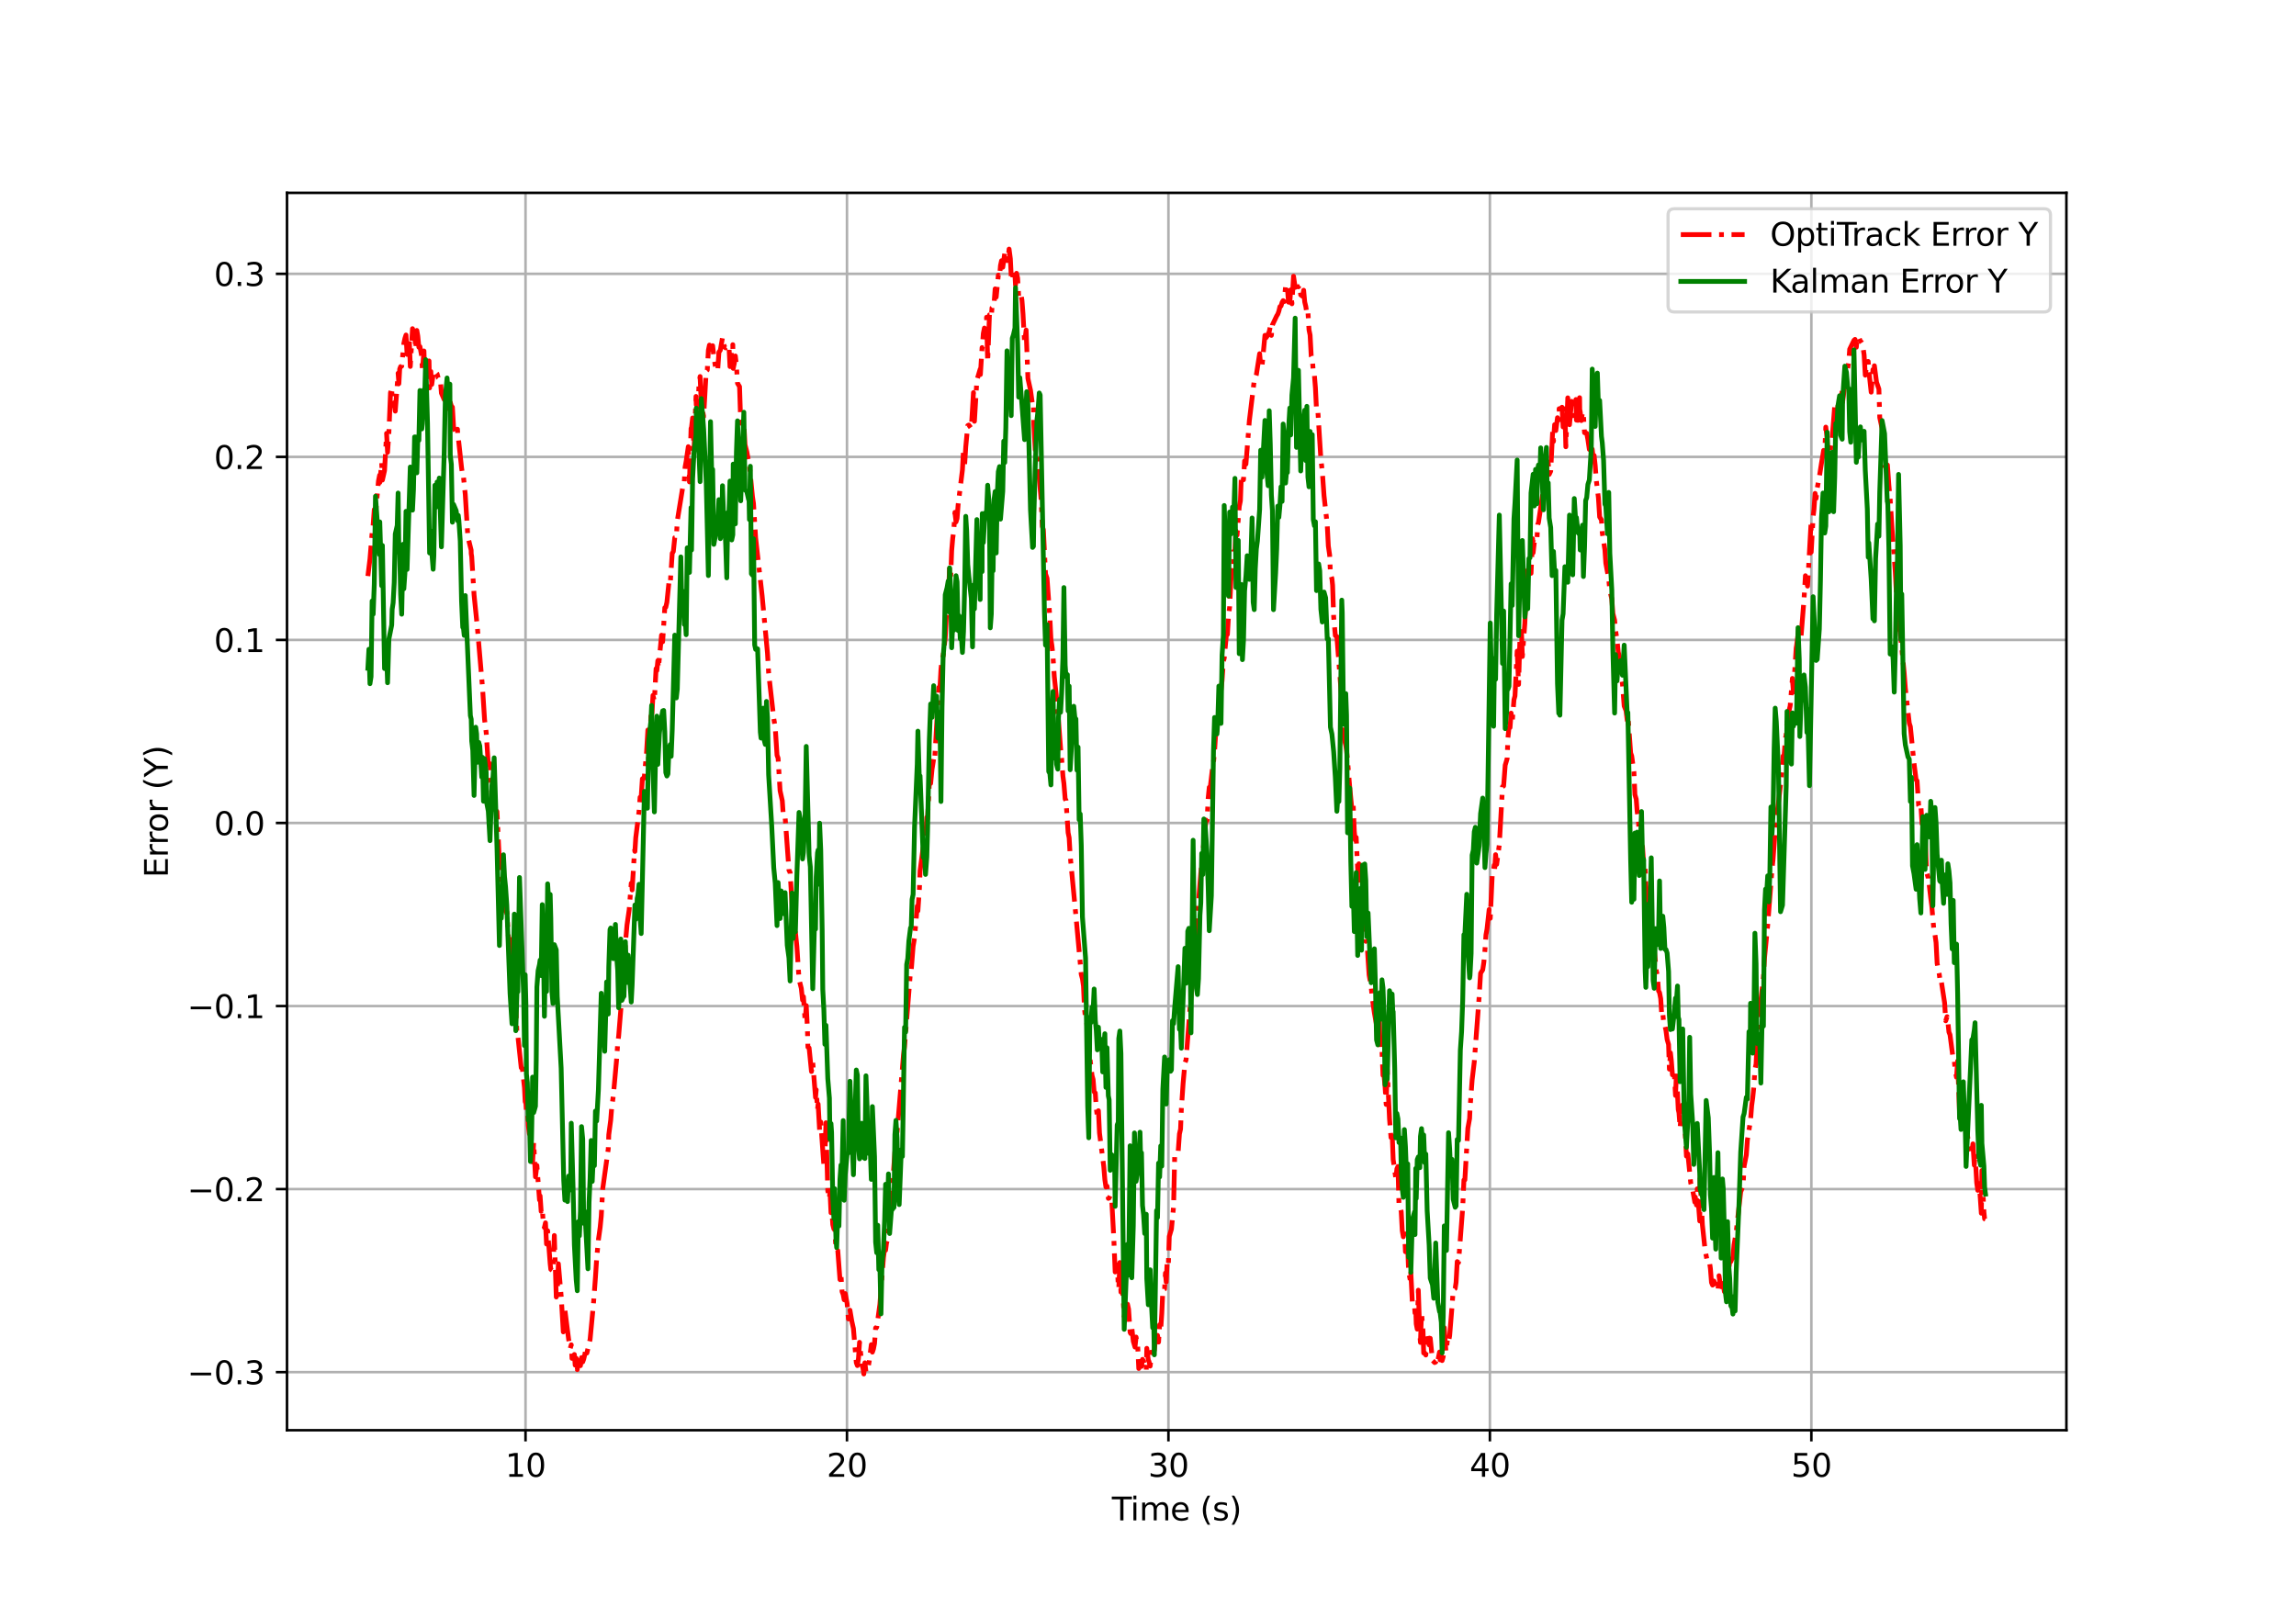 <?xml version="1.0" encoding="utf-8" standalone="no"?>
<!DOCTYPE svg PUBLIC "-//W3C//DTD SVG 1.1//EN"
  "http://www.w3.org/Graphics/SVG/1.1/DTD/svg11.dtd">
<svg xmlns:xlink="http://www.w3.org/1999/xlink" width="720pt" height="504pt" viewBox="0 0 720 504" xmlns="http://www.w3.org/2000/svg" version="1.1">
 <defs>
  <style type="text/css">*{stroke-linejoin: round; stroke-linecap: butt}</style>
 </defs>
 <g id="figure_1">
  <g id="patch_1">
   <path d="M 0 504 
L 720 504 
L 720 0 
L 0 0 
z
" style="fill: #ffffff"/>
  </g>
  <g id="axes_1">
   <g id="patch_2">
    <path d="M 90 448.56 
L 648 448.56 
L 648 60.48 
L 90 60.48 
z
" style="fill: #ffffff"/>
   </g>
   <g id="matplotlib.axis_1">
    <g id="xtick_1">
     <g id="line2d_1">
      <path d="M 164.798 448.56 
L 164.798 60.48 
" clip-path="url(#p85bf05dad2)" style="fill: none; stroke: #b0b0b0; stroke-width: 0.8; stroke-linecap: square"/>
     </g>
     <g id="line2d_2">
      <defs>
       <path id="m900ebb7a59" d="M 0 0 
L 0 3.5 
" style="stroke: #000000; stroke-width: 0.8"/>
      </defs>
      <g>
       <use xlink:href="#m900ebb7a59" x="164.798" y="448.56" style="stroke: #000000; stroke-width: 0.8"/>
      </g>
     </g>
     <g id="text_1">
      <!-- 10 -->
      <g transform="translate(158.436 463.158)scale(0.1 -0.1)">
       <defs>
        <path id="DejaVuSans-31" d="M 794 531 
L 1825 531 
L 1825 4091 
L 703 3866 
L 703 4441 
L 1819 4666 
L 2450 4666 
L 2450 531 
L 3481 531 
L 3481 0 
L 794 0 
L 794 531 
z
" transform="scale(0.016)"/>
        <path id="DejaVuSans-30" d="M 2034 4250 
Q 1547 4250 1301 3770 
Q 1056 3291 1056 2328 
Q 1056 1369 1301 889 
Q 1547 409 2034 409 
Q 2525 409 2770 889 
Q 3016 1369 3016 2328 
Q 3016 3291 2770 3770 
Q 2525 4250 2034 4250 
z
M 2034 4750 
Q 2819 4750 3233 4129 
Q 3647 3509 3647 2328 
Q 3647 1150 3233 529 
Q 2819 -91 2034 -91 
Q 1250 -91 836 529 
Q 422 1150 422 2328 
Q 422 3509 836 4129 
Q 1250 4750 2034 4750 
z
" transform="scale(0.016)"/>
       </defs>
       <use xlink:href="#DejaVuSans-31"/>
       <use xlink:href="#DejaVuSans-30" x="63.623"/>
      </g>
     </g>
    </g>
    <g id="xtick_2">
     <g id="line2d_3">
      <path d="M 265.604 448.56 
L 265.604 60.48 
" clip-path="url(#p85bf05dad2)" style="fill: none; stroke: #b0b0b0; stroke-width: 0.8; stroke-linecap: square"/>
     </g>
     <g id="line2d_4">
      <g>
       <use xlink:href="#m900ebb7a59" x="265.604" y="448.56" style="stroke: #000000; stroke-width: 0.8"/>
      </g>
     </g>
     <g id="text_2">
      <!-- 20 -->
      <g transform="translate(259.241 463.158)scale(0.1 -0.1)">
       <defs>
        <path id="DejaVuSans-32" d="M 1228 531 
L 3431 531 
L 3431 0 
L 469 0 
L 469 531 
Q 828 903 1448 1529 
Q 2069 2156 2228 2338 
Q 2531 2678 2651 2914 
Q 2772 3150 2772 3378 
Q 2772 3750 2511 3984 
Q 2250 4219 1831 4219 
Q 1534 4219 1204 4116 
Q 875 4013 500 3803 
L 500 4441 
Q 881 4594 1212 4672 
Q 1544 4750 1819 4750 
Q 2544 4750 2975 4387 
Q 3406 4025 3406 3419 
Q 3406 3131 3298 2873 
Q 3191 2616 2906 2266 
Q 2828 2175 2409 1742 
Q 1991 1309 1228 531 
z
" transform="scale(0.016)"/>
       </defs>
       <use xlink:href="#DejaVuSans-32"/>
       <use xlink:href="#DejaVuSans-30" x="63.623"/>
      </g>
     </g>
    </g>
    <g id="xtick_3">
     <g id="line2d_5">
      <path d="M 366.409 448.56 
L 366.409 60.48 
" clip-path="url(#p85bf05dad2)" style="fill: none; stroke: #b0b0b0; stroke-width: 0.8; stroke-linecap: square"/>
     </g>
     <g id="line2d_6">
      <g>
       <use xlink:href="#m900ebb7a59" x="366.409" y="448.56" style="stroke: #000000; stroke-width: 0.8"/>
      </g>
     </g>
     <g id="text_3">
      <!-- 30 -->
      <g transform="translate(360.047 463.158)scale(0.1 -0.1)">
       <defs>
        <path id="DejaVuSans-33" d="M 2597 2516 
Q 3050 2419 3304 2112 
Q 3559 1806 3559 1356 
Q 3559 666 3084 287 
Q 2609 -91 1734 -91 
Q 1441 -91 1130 -33 
Q 819 25 488 141 
L 488 750 
Q 750 597 1062 519 
Q 1375 441 1716 441 
Q 2309 441 2620 675 
Q 2931 909 2931 1356 
Q 2931 1769 2642 2001 
Q 2353 2234 1838 2234 
L 1294 2234 
L 1294 2753 
L 1863 2753 
Q 2328 2753 2575 2939 
Q 2822 3125 2822 3475 
Q 2822 3834 2567 4026 
Q 2313 4219 1838 4219 
Q 1578 4219 1281 4162 
Q 984 4106 628 3988 
L 628 4550 
Q 988 4650 1302 4700 
Q 1616 4750 1894 4750 
Q 2613 4750 3031 4423 
Q 3450 4097 3450 3541 
Q 3450 3153 3228 2886 
Q 3006 2619 2597 2516 
z
" transform="scale(0.016)"/>
       </defs>
       <use xlink:href="#DejaVuSans-33"/>
       <use xlink:href="#DejaVuSans-30" x="63.623"/>
      </g>
     </g>
    </g>
    <g id="xtick_4">
     <g id="line2d_7">
      <path d="M 467.215 448.56 
L 467.215 60.48 
" clip-path="url(#p85bf05dad2)" style="fill: none; stroke: #b0b0b0; stroke-width: 0.8; stroke-linecap: square"/>
     </g>
     <g id="line2d_8">
      <g>
       <use xlink:href="#m900ebb7a59" x="467.215" y="448.56" style="stroke: #000000; stroke-width: 0.8"/>
      </g>
     </g>
     <g id="text_4">
      <!-- 40 -->
      <g transform="translate(460.853 463.158)scale(0.1 -0.1)">
       <defs>
        <path id="DejaVuSans-34" d="M 2419 4116 
L 825 1625 
L 2419 1625 
L 2419 4116 
z
M 2253 4666 
L 3047 4666 
L 3047 1625 
L 3713 1625 
L 3713 1100 
L 3047 1100 
L 3047 0 
L 2419 0 
L 2419 1100 
L 313 1100 
L 313 1709 
L 2253 4666 
z
" transform="scale(0.016)"/>
       </defs>
       <use xlink:href="#DejaVuSans-34"/>
       <use xlink:href="#DejaVuSans-30" x="63.623"/>
      </g>
     </g>
    </g>
    <g id="xtick_5">
     <g id="line2d_9">
      <path d="M 568.021 448.56 
L 568.021 60.48 
" clip-path="url(#p85bf05dad2)" style="fill: none; stroke: #b0b0b0; stroke-width: 0.8; stroke-linecap: square"/>
     </g>
     <g id="line2d_10">
      <g>
       <use xlink:href="#m900ebb7a59" x="568.021" y="448.56" style="stroke: #000000; stroke-width: 0.8"/>
      </g>
     </g>
     <g id="text_5">
      <!-- 50 -->
      <g transform="translate(561.658 463.158)scale(0.1 -0.1)">
       <defs>
        <path id="DejaVuSans-35" d="M 691 4666 
L 3169 4666 
L 3169 4134 
L 1269 4134 
L 1269 2991 
Q 1406 3038 1543 3061 
Q 1681 3084 1819 3084 
Q 2600 3084 3056 2656 
Q 3513 2228 3513 1497 
Q 3513 744 3044 326 
Q 2575 -91 1722 -91 
Q 1428 -91 1123 -41 
Q 819 9 494 109 
L 494 744 
Q 775 591 1075 516 
Q 1375 441 1709 441 
Q 2250 441 2565 725 
Q 2881 1009 2881 1497 
Q 2881 1984 2565 2268 
Q 2250 2553 1709 2553 
Q 1456 2553 1204 2497 
Q 953 2441 691 2322 
L 691 4666 
z
" transform="scale(0.016)"/>
       </defs>
       <use xlink:href="#DejaVuSans-35"/>
       <use xlink:href="#DejaVuSans-30" x="63.623"/>
      </g>
     </g>
    </g>
    <g id="text_6">
     <!-- Time (s) -->
     <g transform="translate(348.671 476.837)scale(0.1 -0.1)">
      <defs>
       <path id="DejaVuSans-54" d="M -19 4666 
L 3928 4666 
L 3928 4134 
L 2272 4134 
L 2272 0 
L 1638 0 
L 1638 4134 
L -19 4134 
L -19 4666 
z
" transform="scale(0.016)"/>
       <path id="DejaVuSans-69" d="M 603 3500 
L 1178 3500 
L 1178 0 
L 603 0 
L 603 3500 
z
M 603 4863 
L 1178 4863 
L 1178 4134 
L 603 4134 
L 603 4863 
z
" transform="scale(0.016)"/>
       <path id="DejaVuSans-6d" d="M 3328 2828 
Q 3544 3216 3844 3400 
Q 4144 3584 4550 3584 
Q 5097 3584 5394 3201 
Q 5691 2819 5691 2113 
L 5691 0 
L 5113 0 
L 5113 2094 
Q 5113 2597 4934 2840 
Q 4756 3084 4391 3084 
Q 3944 3084 3684 2787 
Q 3425 2491 3425 1978 
L 3425 0 
L 2847 0 
L 2847 2094 
Q 2847 2600 2669 2842 
Q 2491 3084 2119 3084 
Q 1678 3084 1418 2786 
Q 1159 2488 1159 1978 
L 1159 0 
L 581 0 
L 581 3500 
L 1159 3500 
L 1159 2956 
Q 1356 3278 1631 3431 
Q 1906 3584 2284 3584 
Q 2666 3584 2933 3390 
Q 3200 3197 3328 2828 
z
" transform="scale(0.016)"/>
       <path id="DejaVuSans-65" d="M 3597 1894 
L 3597 1613 
L 953 1613 
Q 991 1019 1311 708 
Q 1631 397 2203 397 
Q 2534 397 2845 478 
Q 3156 559 3463 722 
L 3463 178 
Q 3153 47 2828 -22 
Q 2503 -91 2169 -91 
Q 1331 -91 842 396 
Q 353 884 353 1716 
Q 353 2575 817 3079 
Q 1281 3584 2069 3584 
Q 2775 3584 3186 3129 
Q 3597 2675 3597 1894 
z
M 3022 2063 
Q 3016 2534 2758 2815 
Q 2500 3097 2075 3097 
Q 1594 3097 1305 2825 
Q 1016 2553 972 2059 
L 3022 2063 
z
" transform="scale(0.016)"/>
       <path id="DejaVuSans-20" transform="scale(0.016)"/>
       <path id="DejaVuSans-28" d="M 1984 4856 
Q 1566 4138 1362 3434 
Q 1159 2731 1159 2009 
Q 1159 1288 1364 580 
Q 1569 -128 1984 -844 
L 1484 -844 
Q 1016 -109 783 600 
Q 550 1309 550 2009 
Q 550 2706 781 3412 
Q 1013 4119 1484 4856 
L 1984 4856 
z
" transform="scale(0.016)"/>
       <path id="DejaVuSans-73" d="M 2834 3397 
L 2834 2853 
Q 2591 2978 2328 3040 
Q 2066 3103 1784 3103 
Q 1356 3103 1142 2972 
Q 928 2841 928 2578 
Q 928 2378 1081 2264 
Q 1234 2150 1697 2047 
L 1894 2003 
Q 2506 1872 2764 1633 
Q 3022 1394 3022 966 
Q 3022 478 2636 193 
Q 2250 -91 1575 -91 
Q 1294 -91 989 -36 
Q 684 19 347 128 
L 347 722 
Q 666 556 975 473 
Q 1284 391 1588 391 
Q 1994 391 2212 530 
Q 2431 669 2431 922 
Q 2431 1156 2273 1281 
Q 2116 1406 1581 1522 
L 1381 1569 
Q 847 1681 609 1914 
Q 372 2147 372 2553 
Q 372 3047 722 3315 
Q 1072 3584 1716 3584 
Q 2034 3584 2315 3537 
Q 2597 3491 2834 3397 
z
" transform="scale(0.016)"/>
       <path id="DejaVuSans-29" d="M 513 4856 
L 1013 4856 
Q 1481 4119 1714 3412 
Q 1947 2706 1947 2009 
Q 1947 1309 1714 600 
Q 1481 -109 1013 -844 
L 513 -844 
Q 928 -128 1133 580 
Q 1338 1288 1338 2009 
Q 1338 2731 1133 3434 
Q 928 4138 513 4856 
z
" transform="scale(0.016)"/>
      </defs>
      <use xlink:href="#DejaVuSans-54"/>
      <use xlink:href="#DejaVuSans-69" x="57.959"/>
      <use xlink:href="#DejaVuSans-6d" x="85.742"/>
      <use xlink:href="#DejaVuSans-65" x="183.154"/>
      <use xlink:href="#DejaVuSans-20" x="244.678"/>
      <use xlink:href="#DejaVuSans-28" x="276.465"/>
      <use xlink:href="#DejaVuSans-73" x="315.479"/>
      <use xlink:href="#DejaVuSans-29" x="367.578"/>
     </g>
    </g>
   </g>
   <g id="matplotlib.axis_2">
    <g id="ytick_1">
     <g id="line2d_11">
      <path d="M 90 430.34 
L 648 430.34 
" clip-path="url(#p85bf05dad2)" style="fill: none; stroke: #b0b0b0; stroke-width: 0.8; stroke-linecap: square"/>
     </g>
     <g id="line2d_12">
      <defs>
       <path id="m59e4f4ac65" d="M 0 0 
L -3.5 0 
" style="stroke: #000000; stroke-width: 0.8"/>
      </defs>
      <g>
       <use xlink:href="#m59e4f4ac65" x="90" y="430.34" style="stroke: #000000; stroke-width: 0.8"/>
      </g>
     </g>
     <g id="text_7">
      <!-- −0.3 -->
      <g transform="translate(58.717 434.139)scale(0.1 -0.1)">
       <defs>
        <path id="DejaVuSans-2212" d="M 678 2272 
L 4684 2272 
L 4684 1741 
L 678 1741 
L 678 2272 
z
" transform="scale(0.016)"/>
        <path id="DejaVuSans-2e" d="M 684 794 
L 1344 794 
L 1344 0 
L 684 0 
L 684 794 
z
" transform="scale(0.016)"/>
       </defs>
       <use xlink:href="#DejaVuSans-2212"/>
       <use xlink:href="#DejaVuSans-30" x="83.789"/>
       <use xlink:href="#DejaVuSans-2e" x="147.412"/>
       <use xlink:href="#DejaVuSans-33" x="179.199"/>
      </g>
     </g>
    </g>
    <g id="ytick_2">
     <g id="line2d_13">
      <path d="M 90 372.931 
L 648 372.931 
" clip-path="url(#p85bf05dad2)" style="fill: none; stroke: #b0b0b0; stroke-width: 0.8; stroke-linecap: square"/>
     </g>
     <g id="line2d_14">
      <g>
       <use xlink:href="#m59e4f4ac65" x="90" y="372.931" style="stroke: #000000; stroke-width: 0.8"/>
      </g>
     </g>
     <g id="text_8">
      <!-- −0.2 -->
      <g transform="translate(58.717 376.73)scale(0.1 -0.1)">
       <use xlink:href="#DejaVuSans-2212"/>
       <use xlink:href="#DejaVuSans-30" x="83.789"/>
       <use xlink:href="#DejaVuSans-2e" x="147.412"/>
       <use xlink:href="#DejaVuSans-32" x="179.199"/>
      </g>
     </g>
    </g>
    <g id="ytick_3">
     <g id="line2d_15">
      <path d="M 90 315.521 
L 648 315.521 
" clip-path="url(#p85bf05dad2)" style="fill: none; stroke: #b0b0b0; stroke-width: 0.8; stroke-linecap: square"/>
     </g>
     <g id="line2d_16">
      <g>
       <use xlink:href="#m59e4f4ac65" x="90" y="315.521" style="stroke: #000000; stroke-width: 0.8"/>
      </g>
     </g>
     <g id="text_9">
      <!-- −0.1 -->
      <g transform="translate(58.717 319.32)scale(0.1 -0.1)">
       <use xlink:href="#DejaVuSans-2212"/>
       <use xlink:href="#DejaVuSans-30" x="83.789"/>
       <use xlink:href="#DejaVuSans-2e" x="147.412"/>
       <use xlink:href="#DejaVuSans-31" x="179.199"/>
      </g>
     </g>
    </g>
    <g id="ytick_4">
     <g id="line2d_17">
      <path d="M 90 258.112 
L 648 258.112 
" clip-path="url(#p85bf05dad2)" style="fill: none; stroke: #b0b0b0; stroke-width: 0.8; stroke-linecap: square"/>
     </g>
     <g id="line2d_18">
      <g>
       <use xlink:href="#m59e4f4ac65" x="90" y="258.112" style="stroke: #000000; stroke-width: 0.8"/>
      </g>
     </g>
     <g id="text_10">
      <!-- 0.0 -->
      <g transform="translate(67.097 261.911)scale(0.1 -0.1)">
       <use xlink:href="#DejaVuSans-30"/>
       <use xlink:href="#DejaVuSans-2e" x="63.623"/>
       <use xlink:href="#DejaVuSans-30" x="95.41"/>
      </g>
     </g>
    </g>
    <g id="ytick_5">
     <g id="line2d_19">
      <path d="M 90 200.702 
L 648 200.702 
" clip-path="url(#p85bf05dad2)" style="fill: none; stroke: #b0b0b0; stroke-width: 0.8; stroke-linecap: square"/>
     </g>
     <g id="line2d_20">
      <g>
       <use xlink:href="#m59e4f4ac65" x="90" y="200.702" style="stroke: #000000; stroke-width: 0.8"/>
      </g>
     </g>
     <g id="text_11">
      <!-- 0.1 -->
      <g transform="translate(67.097 204.502)scale(0.1 -0.1)">
       <use xlink:href="#DejaVuSans-30"/>
       <use xlink:href="#DejaVuSans-2e" x="63.623"/>
       <use xlink:href="#DejaVuSans-31" x="95.41"/>
      </g>
     </g>
    </g>
    <g id="ytick_6">
     <g id="line2d_21">
      <path d="M 90 143.293 
L 648 143.293 
" clip-path="url(#p85bf05dad2)" style="fill: none; stroke: #b0b0b0; stroke-width: 0.8; stroke-linecap: square"/>
     </g>
     <g id="line2d_22">
      <g>
       <use xlink:href="#m59e4f4ac65" x="90" y="143.293" style="stroke: #000000; stroke-width: 0.8"/>
      </g>
     </g>
     <g id="text_12">
      <!-- 0.2 -->
      <g transform="translate(67.097 147.092)scale(0.1 -0.1)">
       <use xlink:href="#DejaVuSans-30"/>
       <use xlink:href="#DejaVuSans-2e" x="63.623"/>
       <use xlink:href="#DejaVuSans-32" x="95.41"/>
      </g>
     </g>
    </g>
    <g id="ytick_7">
     <g id="line2d_23">
      <path d="M 90 85.884 
L 648 85.884 
" clip-path="url(#p85bf05dad2)" style="fill: none; stroke: #b0b0b0; stroke-width: 0.8; stroke-linecap: square"/>
     </g>
     <g id="line2d_24">
      <g>
       <use xlink:href="#m59e4f4ac65" x="90" y="85.884" style="stroke: #000000; stroke-width: 0.8"/>
      </g>
     </g>
     <g id="text_13">
      <!-- 0.3 -->
      <g transform="translate(67.097 89.683)scale(0.1 -0.1)">
       <use xlink:href="#DejaVuSans-30"/>
       <use xlink:href="#DejaVuSans-2e" x="63.623"/>
       <use xlink:href="#DejaVuSans-33" x="95.41"/>
      </g>
     </g>
    </g>
    <g id="text_14">
     <!-- Error (Y) -->
     <g transform="translate(52.638 275.25)rotate(-90)scale(0.1 -0.1)">
      <defs>
       <path id="DejaVuSans-45" d="M 628 4666 
L 3578 4666 
L 3578 4134 
L 1259 4134 
L 1259 2753 
L 3481 2753 
L 3481 2222 
L 1259 2222 
L 1259 531 
L 3634 531 
L 3634 0 
L 628 0 
L 628 4666 
z
" transform="scale(0.016)"/>
       <path id="DejaVuSans-72" d="M 2631 2963 
Q 2534 3019 2420 3045 
Q 2306 3072 2169 3072 
Q 1681 3072 1420 2755 
Q 1159 2438 1159 1844 
L 1159 0 
L 581 0 
L 581 3500 
L 1159 3500 
L 1159 2956 
Q 1341 3275 1631 3429 
Q 1922 3584 2338 3584 
Q 2397 3584 2469 3576 
Q 2541 3569 2628 3553 
L 2631 2963 
z
" transform="scale(0.016)"/>
       <path id="DejaVuSans-6f" d="M 1959 3097 
Q 1497 3097 1228 2736 
Q 959 2375 959 1747 
Q 959 1119 1226 758 
Q 1494 397 1959 397 
Q 2419 397 2687 759 
Q 2956 1122 2956 1747 
Q 2956 2369 2687 2733 
Q 2419 3097 1959 3097 
z
M 1959 3584 
Q 2709 3584 3137 3096 
Q 3566 2609 3566 1747 
Q 3566 888 3137 398 
Q 2709 -91 1959 -91 
Q 1206 -91 779 398 
Q 353 888 353 1747 
Q 353 2609 779 3096 
Q 1206 3584 1959 3584 
z
" transform="scale(0.016)"/>
       <path id="DejaVuSans-59" d="M -13 4666 
L 666 4666 
L 1959 2747 
L 3244 4666 
L 3922 4666 
L 2272 2222 
L 2272 0 
L 1638 0 
L 1638 2222 
L -13 4666 
z
" transform="scale(0.016)"/>
      </defs>
      <use xlink:href="#DejaVuSans-45"/>
      <use xlink:href="#DejaVuSans-72" x="63.184"/>
      <use xlink:href="#DejaVuSans-72" x="102.547"/>
      <use xlink:href="#DejaVuSans-6f" x="141.41"/>
      <use xlink:href="#DejaVuSans-72" x="202.592"/>
      <use xlink:href="#DejaVuSans-20" x="243.705"/>
      <use xlink:href="#DejaVuSans-28" x="275.492"/>
      <use xlink:href="#DejaVuSans-59" x="314.506"/>
      <use xlink:href="#DejaVuSans-29" x="375.59"/>
     </g>
    </g>
   </g>
   <g id="line2d_25">
    <path d="M 115.364 180.671 
L 116.018 175.284 
L 116.692 167.139 
L 117.027 164.527 
L 117.368 159.797 
L 117.747 161.464 
L 118.679 150.87 
L 119.041 149.024 
L 119.098 151.326 
L 119.689 145.155 
L 119.917 150.562 
L 120.588 147.597 
L 121.228 135.91 
L 121.536 141.86 
L 121.952 135.643 
L 122.458 123.192 
L 122.837 121.517 
L 122.98 126.325 
L 123.279 127.2 
L 123.625 126.329 
L 123.952 128.947 
L 124.843 117.052 
L 125.087 120.315 
L 125.338 115.735 
L 125.634 114.977 
L 125.969 114.838 
L 126.644 107.7 
L 126.981 106.113 
L 127.318 105.067 
L 127.654 111.158 
L 127.99 106.079 
L 128.326 105.969 
L 128.662 114.93 
L 129.356 103.078 
L 129.665 104.203 
L 130.008 103.781 
L 130.339 109.414 
L 130.713 103.635 
L 131.018 105.38 
L 131.355 108.901 
L 131.692 108.706 
L 132.271 111.884 
L 132.451 116.142 
L 132.949 110.068 
L 133.178 117.454 
L 133.493 117.506 
L 134.063 119.532 
L 134.54 113.192 
L 134.72 121.668 
L 135.098 116.504 
L 135.392 120.57 
L 135.833 117.415 
L 136.05 117.652 
L 136.385 116.513 
L 137.058 117.239 
L 137.412 118.471 
L 138.085 118.994 
L 138.422 123.291 
L 139.296 125.316 
L 139.661 125.385 
L 140.191 124.523 
L 140.598 129.511 
L 141.075 125.443 
L 141.201 126.199 
L 141.538 127.3 
L 141.873 127.701 
L 142.227 133.862 
L 143.055 136.239 
L 143.461 134.615 
L 143.553 136.785 
L 143.713 137.239 
L 144.744 146.73 
L 145.109 149.247 
L 145.305 149.208 
L 145.906 155.098 
L 146.706 168.292 
L 147.748 172.548 
L 147.77 173.639 
L 147.923 174.559 
L 148.659 186.549 
L 149.7 196.836 
L 151.074 212.888 
L 151.283 215.198 
L 151.955 225.679 
L 152.46 229.728 
L 153.126 239.784 
L 153.66 239.519 
L 154.248 249.554 
L 154.61 250.991 
L 154.967 253.629 
L 155.854 254.527 
L 156.617 270.662 
L 156.986 275.874 
L 157.2 275.633 
L 157.542 278.471 
L 157.881 284.745 
L 158.214 284.237 
L 158.544 285.776 
L 158.928 285.993 
L 159.553 295.584 
L 159.951 300.817 
L 160.561 293.29 
L 161.298 312.449 
L 161.744 316.416 
L 162.153 324.686 
L 162.383 324.765 
L 163.452 334.883 
L 163.631 333.493 
L 164.466 341.116 
L 164.686 345.487 
L 164.92 346.091 
L 165.081 348.763 
L 165.366 346.572 
L 165.67 352.882 
L 166.008 355.612 
L 166.343 353.134 
L 166.678 361.882 
L 167.021 364.425 
L 167.352 358.293 
L 167.918 369.103 
L 168.366 365.524 
L 169.186 376.356 
L 169.371 375.049 
L 169.701 379.915 
L 170.049 379.077 
L 170.38 383.784 
L 170.722 384.99 
L 171.058 383.507 
L 171.384 390.157 
L 171.732 385.983 
L 172.53 396.347 
L 172.726 398.104 
L 173.402 398.586 
L 173.827 387.483 
L 174.441 406.786 
L 174.741 405.616 
L 175.096 396.35 
L 175.97 406.398 
L 176.643 417.723 
L 176.779 413.683 
L 177.141 410.79 
L 178.321 420.059 
L 178.817 422.91 
L 179.145 421.764 
L 179.371 426.025 
L 180.117 424.804 
L 180.37 428.151 
L 180.687 425.982 
L 181.028 429.548 
L 181.36 425.859 
L 181.692 427.589 
L 182.02 428.317 
L 182.361 425.772 
L 182.731 427.135 
L 183.045 426.253 
L 183.411 424.736 
L 183.722 422.957 
L 184.037 424.35 
L 185.046 420.086 
L 186.073 409.268 
L 186.731 400.569 
L 187.102 394.78 
L 187.652 388.869 
L 188.202 384.932 
L 188.549 381.399 
L 189.009 372.823 
L 190.742 360.333 
L 190.907 355.869 
L 191.51 351.292 
L 191.805 347.579 
L 192.323 343.727 
L 193.336 332.571 
L 193.706 327.262 
L 194.004 324.903 
L 195.68 304.337 
L 196.109 295.882 
L 196.621 290.087 
L 197.297 285.369 
L 197.95 277.013 
L 198.1 276.907 
L 198.233 279.107 
L 198.98 266.742 
L 199.104 267.024 
L 199.364 262.768 
L 200.386 254.5 
L 200.723 250.04 
L 201.068 249.97 
L 201.442 244.263 
L 201.742 244.274 
L 202.073 243.39 
L 202.747 236.029 
L 203.164 228.943 
L 203.412 239.76 
L 204.12 224.638 
L 204.345 224.231 
L 204.454 223.677 
L 204.762 218.101 
L 205.205 219.869 
L 205.735 209.716 
L 205.982 210.306 
L 206.287 207.209 
L 206.48 209.49 
L 207.122 202.681 
L 207.445 199.211 
L 207.802 201.284 
L 208.468 190.602 
L 208.787 190.435 
L 209.128 188.91 
L 209.798 182.392 
L 210.179 183.043 
L 210.803 173.526 
L 211.15 172.963 
L 211.598 168.638 
L 212.086 168.541 
L 212.395 163.309 
L 214.173 152.365 
L 214.589 151.113 
L 214.835 146.522 
L 215.172 144.672 
L 215.844 140.081 
L 216.205 151.143 
L 216.705 134.369 
L 216.858 133.984 
L 217.191 131.087 
L 217.636 141.112 
L 218.254 124.33 
L 218.345 126.971 
L 218.602 125.873 
L 218.876 127.675 
L 219.203 120.463 
L 219.54 118.082 
L 219.929 126.938 
L 220.661 130.621 
L 221.461 116.349 
L 221.801 116.044 
L 222.138 109.844 
L 222.473 108.233 
L 222.807 109.572 
L 223.147 108.797 
L 223.479 108.422 
L 223.849 111.789 
L 224.545 116.32 
L 225.1 115.515 
L 225.444 110.461 
L 225.892 109.807 
L 226.564 105.905 
L 226.907 107.854 
L 227.243 108.872 
L 227.573 109.108 
L 228.582 108.339 
L 228.918 114.967 
L 229.461 109.88 
L 229.798 108.104 
L 229.926 115.539 
L 230.279 113.9 
L 230.6 111.637 
L 230.935 114.598 
L 231.273 120.199 
L 231.913 121.267 
L 232.283 132.722 
L 233.261 132.682 
L 233.623 139.444 
L 234.187 141.659 
L 235.012 145.992 
L 235.97 155.774 
L 236.288 157.93 
L 236.96 168.709 
L 238.991 186.819 
L 240.676 204.869 
L 241.035 211.082 
L 242.641 225.326 
L 243.106 228.14 
L 243.665 236.869 
L 244.004 237.79 
L 244.623 247.982 
L 245.313 251.117 
L 245.638 255.871 
L 246.196 256.168 
L 247.41 272.932 
L 247.766 273.61 
L 248.481 285.302 
L 248.767 285.96 
L 249.105 289.855 
L 249.429 292.294 
L 249.893 296.787 
L 250.568 307.126 
L 251.28 309.984 
L 251.669 313.65 
L 251.954 312.595 
L 252.49 320.478 
L 252.83 315.38 
L 253.184 322.267 
L 253.352 328.402 
L 253.73 328.662 
L 254.468 336.061 
L 254.871 333.184 
L 255.741 344.19 
L 255.949 341.781 
L 256.365 348.01 
L 256.552 346.256 
L 257.017 354.479 
L 257.373 351.889 
L 258.349 365.382 
L 258.677 362.483 
L 259.016 352.114 
L 259.586 373.518 
L 260.094 375.879 
L 260.265 373.327 
L 260.59 380.35 
L 260.774 377.802 
L 261.144 384.045 
L 261.5 385.432 
L 261.701 382.735 
L 262.152 392.379 
L 262.372 392.174 
L 262.718 392.209 
L 263.403 401.292 
L 263.715 399.72 
L 264.065 405.074 
L 264.412 405.987 
L 264.726 407.649 
L 265.059 405.696 
L 265.645 408.805 
L 266.049 413.663 
L 266.536 410.918 
L 267.117 414.363 
L 267.621 416.648 
L 268.529 427.398 
L 268.866 428.285 
L 269.209 426.003 
L 269.541 420.989 
L 270.274 428.096 
L 270.603 429.03 
L 270.883 430.92 
L 271.221 427.415 
L 271.555 430.235 
L 272.227 428.885 
L 272.565 427.01 
L 273.236 421.717 
L 273.571 424.07 
L 273.907 423.079 
L 274.245 421.343 
L 274.59 416.46 
L 274.929 416.281 
L 275.923 409.085 
L 277.041 394.388 
L 277.425 391.568 
L 277.714 392.104 
L 277.991 389.876 
L 278.282 388.918 
L 278.612 385.584 
L 278.971 377.946 
L 279.521 370.834 
L 279.904 369.149 
L 280.198 367.25 
L 280.627 361.337 
L 280.963 359.412 
L 283.317 331.004 
L 283.652 328.24 
L 285.527 304.624 
L 285.756 304.28 
L 286.341 296.809 
L 286.794 294.107 
L 287.641 284.176 
L 287.846 285.667 
L 288.325 278.578 
L 288.521 273.117 
L 289.517 265.635 
L 289.879 266.99 
L 290.233 264.107 
L 290.642 256.301 
L 290.862 256.825 
L 291.428 245.841 
L 291.84 245.709 
L 292.281 241.23 
L 292.792 238.012 
L 293.081 238.622 
L 294.4 215.594 
L 294.738 216.005 
L 295.073 209.993 
L 295.409 206.627 
L 295.747 205.735 
L 296.416 200.014 
L 296.993 188.884 
L 297.337 189.352 
L 297.779 177.73 
L 298.135 180.482 
L 298.433 172.719 
L 298.769 168.755 
L 299.105 166.329 
L 299.454 160.684 
L 299.799 163.687 
L 300.13 162.577 
L 300.458 158.328 
L 301.805 147.382 
L 302.152 140.843 
L 302.499 145.743 
L 302.851 140.134 
L 303.475 133.475 
L 303.812 133.305 
L 304.592 134.357 
L 305.268 123.117 
L 305.573 132.137 
L 306.337 119.24 
L 307.372 115.757 
L 307.442 117.461 
L 307.967 109.006 
L 308.022 109.096 
L 308.357 104.57 
L 308.701 102.88 
L 309.037 105.674 
L 309.379 99.49 
L 309.721 113.492 
L 310.284 98.751 
L 310.541 98.718 
L 310.865 99.43 
L 311.071 96.561 
L 311.432 96.262 
L 311.724 95.306 
L 312.063 90.593 
L 312.398 93.192 
L 313.065 86.266 
L 313.445 86.827 
L 313.739 83.276 
L 314.07 81.766 
L 314.456 83.817 
L 315.079 79.424 
L 315.413 78.84 
L 315.785 81.729 
L 316.124 81.323 
L 316.437 78.12 
L 316.838 81.151 
L 317.1 86.455 
L 317.437 87.933 
L 317.803 84.966 
L 318.281 86.264 
L 318.45 89.4 
L 318.779 85.711 
L 319.116 87.216 
L 319.448 93.046 
L 320.129 92.154 
L 320.469 94.13 
L 320.803 98.489 
L 321.296 107.593 
L 321.781 103.511 
L 322.344 118.691 
L 323.153 122.37 
L 323.804 127.101 
L 324.072 126.76 
L 324.212 133.183 
L 324.642 141.05 
L 325.241 141.238 
L 325.51 145.537 
L 326.516 157.055 
L 326.853 165.078 
L 327.192 166.143 
L 327.865 179.996 
L 328.342 181.372 
L 329.228 193.733 
L 329.557 200.469 
L 329.878 202.573 
L 330.212 205.82 
L 330.606 212.101 
L 331.338 219.144 
L 331.713 226.114 
L 331.927 225.897 
L 332.583 234.652 
L 332.932 238.154 
L 333.323 243.419 
L 333.629 245.719 
L 334.026 250.616 
L 334.28 250.943 
L 334.947 261.157 
L 335.276 262.749 
L 335.592 268.305 
L 337.395 287.234 
L 339.077 305.648 
L 339.442 306.977 
L 339.767 309.289 
L 340.086 316.443 
L 340.42 319.556 
L 340.832 320.884 
L 341.091 325.693 
L 341.429 325.825 
L 341.764 331.668 
L 342.44 337.269 
L 342.793 338.569 
L 343.107 342.419 
L 343.476 342.788 
L 343.779 347.665 
L 344.115 350.125 
L 344.453 348.35 
L 344.789 355.331 
L 346.132 365.864 
L 346.47 369.968 
L 346.808 372.286 
L 347.143 372.01 
L 347.56 375.844 
L 347.818 375.737 
L 348.152 374.986 
L 348.653 376.867 
L 349.281 388.465 
L 349.705 398.926 
L 350.337 396.751 
L 350.667 402.982 
L 350.835 404.095 
L 351.172 395.963 
L 351.512 405.239 
L 351.849 401.562 
L 352.532 412.795 
L 353.567 409.029 
L 353.914 410.611 
L 354.388 417.876 
L 354.577 418.238 
L 354.913 416.282 
L 355.389 420.672 
L 355.921 422.486 
L 356.257 419.331 
L 356.769 422.12 
L 357.107 429.205 
L 357.495 427.519 
L 357.677 427.359 
L 357.959 428.544 
L 358.274 426.333 
L 358.61 426.978 
L 358.975 428.582 
L 359.454 429.647 
L 359.619 422.872 
L 360.1 426.6 
L 360.289 426.944 
L 360.682 428.445 
L 361.029 425.123 
L 361.479 422.153 
L 361.775 423.52 
L 361.991 423.482 
L 362.313 420.268 
L 362.691 420.41 
L 362.979 418.805 
L 363.314 420.911 
L 363.65 415.478 
L 363.989 416.983 
L 364.322 411.955 
L 364.658 404.575 
L 365.2 404.268 
L 365.47 399.267 
L 365.712 402.094 
L 366.005 395.765 
L 366.381 396.701 
L 366.675 387.766 
L 367.35 385.499 
L 368.019 378.378 
L 368.367 362.635 
L 369.447 361.435 
L 369.86 355.631 
L 370.207 354.131 
L 370.457 347.904 
L 371.003 339.845 
L 371.58 333.357 
L 371.934 332.397 
L 373.157 316.461 
L 376.552 273.932 
L 377.513 264.163 
L 378.186 257.197 
L 378.527 257.35 
L 378.874 250.271 
L 379.211 246.919 
L 379.534 246.794 
L 380.217 240.917 
L 380.538 239.047 
L 380.873 235.532 
L 381.224 230.162 
L 381.616 229.171 
L 381.882 225.493 
L 382.892 216.481 
L 383.225 213.413 
L 383.64 207.327 
L 383.899 206.461 
L 384.57 199.262 
L 384.907 198.969 
L 385.242 193.223 
L 385.61 190.266 
L 385.992 182.147 
L 386.502 177.138 
L 386.801 177.639 
L 386.928 172.858 
L 387.262 172.852 
L 387.598 166.528 
L 387.933 167.821 
L 388.613 158.862 
L 388.979 157.071 
L 389.274 149.159 
L 389.61 149.215 
L 389.951 150.471 
L 390.292 144.551 
L 390.709 145.567 
L 391.784 131.939 
L 393.311 119.314 
L 393.643 118.605 
L 393.979 117.509 
L 395.006 110.926 
L 395.337 114.52 
L 395.738 115.088 
L 396.67 105.173 
L 397.003 105.947 
L 397.339 105.453 
L 398.012 104.049 
L 398.347 102.421 
L 398.694 105.19 
L 399.018 101.904 
L 400.363 99.063 
L 400.702 98.533 
L 401.038 97.581 
L 401.37 96.169 
L 401.708 95.983 
L 402.046 94.858 
L 402.379 94.284 
L 402.722 94.576 
L 403.133 89.87 
L 403.387 91.172 
L 403.723 90.432 
L 404.062 94.77 
L 404.472 94.802 
L 404.753 90.906 
L 405.129 95.28 
L 405.639 86.632 
L 406.15 90.146 
L 406.568 88.431 
L 406.846 89.919 
L 407.177 89.96 
L 407.591 89.496 
L 407.888 92.476 
L 408.471 92.917 
L 408.808 91.028 
L 409.144 94.71 
L 409.485 96.12 
L 409.82 98.419 
L 410.153 97.809 
L 410.489 103.445 
L 410.831 105.092 
L 411.182 111.64 
L 411.505 112.198 
L 411.833 116.703 
L 412.195 117.84 
L 412.505 121.615 
L 412.844 128.622 
L 413.252 128.688 
L 414.211 144.013 
L 414.649 147.722 
L 415.2 155.493 
L 416.203 164.519 
L 416.551 171.261 
L 416.964 174.068 
L 417.212 180.011 
L 417.679 181.465 
L 417.89 183.524 
L 418.224 193.537 
L 418.743 199.348 
L 419.227 199.627 
L 420.153 211.526 
L 421.242 226.327 
L 421.49 227.175 
L 421.581 231.96 
L 422.019 233.78 
L 422.257 235.35 
L 422.589 238.679 
L 423.265 246.995 
L 423.933 253.756 
L 424.34 252.207 
L 424.695 260.733 
L 424.968 263.438 
L 425.286 262.639 
L 425.755 272.697 
L 426.128 270.905 
L 426.621 279.994 
L 426.958 279.866 
L 427.968 292.646 
L 428.303 295.222 
L 428.642 295.241 
L 429.331 305.753 
L 429.981 309.392 
L 430.317 313.014 
L 430.991 317.682 
L 431.668 321.55 
L 432.075 326.775 
L 432.341 313.342 
L 432.806 328.695 
L 433.125 328.358 
L 433.367 329.265 
L 433.688 337.249 
L 434.023 337.358 
L 434.354 340.958 
L 434.685 346.389 
L 435.022 335.399 
L 435.737 350.9 
L 436.2 356.746 
L 436.551 355.012 
L 436.88 363.684 
L 437.373 366.984 
L 437.71 369.691 
L 438.048 366.581 
L 438.383 365.839 
L 438.717 378.419 
L 439.209 379.203 
L 439.409 380.004 
L 439.726 385.971 
L 440.065 387.895 
L 440.397 385.313 
L 440.734 392.584 
L 441.446 391.614 
L 441.742 398.946 
L 442.307 401.835 
L 442.425 399.214 
L 442.91 408.876 
L 443.588 409.696 
L 443.727 411.786 
L 443.969 410.895 
L 444.115 415.226 
L 444.43 416.858 
L 444.766 404.638 
L 445.244 418.683 
L 445.438 421.042 
L 445.774 411.582 
L 446.255 417.668 
L 446.448 424.348 
L 446.782 424.317 
L 447.119 424.978 
L 447.545 418.447 
L 448.168 421.806 
L 448.51 419.727 
L 449.207 426.649 
L 449.888 427.339 
L 450.22 427.171 
L 450.557 425.818 
L 450.892 426.669 
L 451.427 424.029 
L 451.595 426.496 
L 451.979 425.064 
L 452.24 426.713 
L 452.577 425.506 
L 452.908 416.398 
L 453.43 423.926 
L 453.591 423.243 
L 453.92 419.885 
L 454.249 420.773 
L 454.59 418.982 
L 455.326 409.871 
L 455.712 404.556 
L 456.329 404.091 
L 456.612 402.175 
L 456.964 395.673 
L 457.373 395.982 
L 458.339 383.312 
L 458.681 378.892 
L 459.068 370.085 
L 459.366 370.053 
L 460.304 353.852 
L 460.849 350.809 
L 460.973 347.808 
L 461.645 338.685 
L 462.315 333.035 
L 463.842 312.674 
L 464.293 305.237 
L 464.966 304.152 
L 465.311 301.83 
L 465.66 297.977 
L 465.978 293.228 
L 466.312 291.362 
L 466.984 285.251 
L 467.325 288.003 
L 467.952 274.314 
L 468.378 272.704 
L 468.585 271.294 
L 468.663 273.269 
L 469 268.049 
L 469.337 271.085 
L 470.167 264.936 
L 471.177 246.691 
L 471.521 246.497 
L 472.013 239.988 
L 472.621 237.951 
L 472.86 231.518 
L 473.196 228.232 
L 473.533 228.182 
L 473.869 223.654 
L 474.205 226.645 
L 474.757 219.453 
L 475.081 218.272 
L 475.768 204.209 
L 476.213 214.662 
L 476.698 197.843 
L 477.045 196.192 
L 477.391 205.913 
L 478.177 195.457 
L 478.743 180.95 
L 479.082 178.786 
L 479.443 178.521 
L 479.784 178.014 
L 480.113 179.806 
L 480.607 168.957 
L 480.774 173.355 
L 481.137 170.135 
L 481.538 170.378 
L 481.944 169.702 
L 482.21 164.491 
L 482.443 163.897 
L 483.826 154.62 
L 484.025 156.554 
L 484.252 152.626 
L 484.532 151.599 
L 484.945 148.764 
L 485.188 144.79 
L 485.506 145.25 
L 485.807 148.783 
L 486.285 147.772 
L 486.893 135.277 
L 487.147 138.446 
L 487.513 133.19 
L 487.89 135.042 
L 488.412 131.003 
L 488.816 131.719 
L 488.922 128.186 
L 489.164 129.954 
L 489.497 128.03 
L 489.834 127.715 
L 490.17 133.903 
L 490.73 128.21 
L 491.026 140.123 
L 491.64 124.773 
L 492.178 133.206 
L 492.828 125.867 
L 493.193 130.384 
L 493.675 129.396 
L 494.184 125.293 
L 494.346 131.76 
L 494.861 131.835 
L 495.343 124.727 
L 495.387 128.373 
L 495.534 129.143 
L 495.885 131.906 
L 496.251 129.18 
L 496.542 130.221 
L 496.893 135.709 
L 497.572 135.882 
L 497.944 137.86 
L 498.397 140.95 
L 498.882 140.007 
L 499.007 144.88 
L 499.304 140.89 
L 499.575 143.332 
L 499.895 142.842 
L 500.239 146.03 
L 500.579 150.651 
L 501.244 156.105 
L 501.628 162.115 
L 502.195 163.062 
L 502.453 167.053 
L 503.285 172.461 
L 503.565 176.616 
L 504.484 181.637 
L 504.824 185.296 
L 505.44 187.82 
L 505.789 192.418 
L 506.324 194.496 
L 506.629 197.812 
L 507.078 200.637 
L 507.47 204.521 
L 507.776 205.845 
L 508.202 211.239 
L 508.782 214.427 
L 509.326 221.421 
L 509.918 222.918 
L 510.276 225.914 
L 510.475 224.237 
L 511.36 236.171 
L 511.682 237.075 
L 512.381 242.151 
L 512.688 249.211 
L 513.106 250.643 
L 513.394 254.51 
L 513.752 256.771 
L 514.055 261.767 
L 514.531 262.077 
L 514.757 265.833 
L 515.067 265.514 
L 515.423 270.701 
L 515.906 272.317 
L 516.119 277.326 
L 516.385 280.566 
L 516.767 282.209 
L 517.119 286.02 
L 517.406 287.348 
L 518.077 293.607 
L 518.401 294.639 
L 519.119 301.569 
L 519.408 304.498 
L 519.746 306.149 
L 520.095 310.742 
L 520.417 311.315 
L 520.778 313.201 
L 521.112 318.51 
L 521.437 317.849 
L 521.766 321.367 
L 522.101 321.609 
L 522.435 323.217 
L 522.79 325.991 
L 523.245 327.583 
L 523.499 335.318 
L 523.831 330.204 
L 524.114 332.641 
L 524.452 337.094 
L 525.009 335.823 
L 525.422 343.571 
L 525.714 336.379 
L 526.282 348.005 
L 526.504 348.97 
L 526.868 353.739 
L 527.165 349.505 
L 527.683 346.48 
L 528.171 349.502 
L 528.849 362.584 
L 529.293 361.881 
L 530.196 371.019 
L 530.81 373.239 
L 531.475 377.021 
L 531.637 375.437 
L 532 377.932 
L 532.239 372.848 
L 533.021 382.942 
L 533.123 369.64 
L 533.856 384.15 
L 534.698 392.076 
L 535.362 395.441 
L 535.702 396.277 
L 536.136 396.183 
L 536.371 397.901 
L 536.708 402.228 
L 537.044 403.039 
L 537.458 401.764 
L 537.719 402.342 
L 538.054 402.661 
L 538.387 403.221 
L 538.724 404.792 
L 539.059 400.1 
L 539.417 402.527 
L 539.731 403.565 
L 540.141 402.521 
L 540.405 403.011 
L 540.739 405.088 
L 541.078 404.627 
L 541.412 404.709 
L 541.747 402.962 
L 542.084 398.567 
L 542.42 395.716 
L 542.772 395.661 
L 543.18 394.653 
L 543.427 394.52 
L 543.764 390.456 
L 544.439 386.479 
L 545.866 373.775 
L 546.597 372.014 
L 546.941 365.714 
L 547.629 362.244 
L 547.954 357.627 
L 548.738 352.684 
L 548.883 352.677 
L 548.965 351.096 
L 549.306 346.736 
L 549.636 344.352 
L 549.97 340.995 
L 550.322 335.455 
L 550.684 333.659 
L 550.969 327.899 
L 551.305 323.408 
L 551.898 318.606 
L 552.182 313.905 
L 552.993 306.409 
L 553.323 300.542 
L 554.331 290.112 
L 555.682 272.57 
L 556.011 269.564 
L 556.682 260.513 
L 557.023 256.718 
L 557.712 251.687 
L 558.972 240.626 
L 559.163 237.097 
L 559.316 238.865 
L 559.895 231.47 
L 560.095 230.66 
L 560.386 226.366 
L 560.714 227.548 
L 561.053 222.789 
L 561.389 221.318 
L 562.072 212.764 
L 562.394 217.057 
L 563.255 203.252 
L 563.402 202.397 
L 564.232 195.798 
L 564.411 198.112 
L 564.771 199.912 
L 565.719 187.927 
L 566.155 180.559 
L 566.829 183.82 
L 567.95 163.512 
L 567.977 173.16 
L 568.575 162.05 
L 568.845 159.761 
L 569.185 154.74 
L 569.518 156.298 
L 569.856 153.098 
L 570.527 149.539 
L 571.198 145.248 
L 571.871 141.248 
L 572.209 142.095 
L 572.549 133.949 
L 572.984 137.534 
L 573.53 150.953 
L 574.108 139.792 
L 574.539 137.575 
L 575.349 127.251 
L 575.672 127.322 
L 576.005 134.096 
L 576.347 127.308 
L 576.869 127.422 
L 577.161 126.037 
L 577.684 122.59 
L 577.814 126.124 
L 579.03 116.473 
L 579.408 115.538 
L 579.756 113.53 
L 580.039 109.529 
L 581.384 106.731 
L 581.72 106.443 
L 582.127 108.897 
L 582.395 106.04 
L 582.729 106.48 
L 583.07 106.209 
L 583.4 107.046 
L 583.737 107.314 
L 584.073 107.832 
L 584.561 111.289 
L 584.93 117.673 
L 585.57 113.401 
L 585.855 113.358 
L 586.035 116.144 
L 586.779 122.997 
L 587.336 115.908 
L 587.453 116.762 
L 587.788 114.711 
L 588.461 119.847 
L 589.204 122.028 
L 589.469 130.983 
L 590.203 134.399 
L 590.983 146.121 
L 591.828 146.003 
L 591.877 145.831 
L 592.328 152.158 
L 592.731 156.552 
L 593.339 166.07 
L 594.345 179.442 
L 594.68 186.059 
L 595.019 188.017 
L 595.373 196.528 
L 595.888 198.214 
L 597.117 210.953 
L 597.487 215.798 
L 598.727 226.814 
L 599.076 227.908 
L 600.208 239.349 
L 600.872 244.572 
L 601.169 244.864 
L 601.662 252.634 
L 601.986 253.276 
L 602.36 252.559 
L 602.729 258.388 
L 602.985 258.313 
L 603.325 265.196 
L 603.674 261.726 
L 604.164 273.657 
L 604.648 275.234 
L 604.673 275.975 
L 604.777 275.785 
L 605.45 281.609 
L 605.786 284.133 
L 606.458 291.892 
L 606.793 293.193 
L 607.129 295.632 
L 607.465 302.155 
L 608.119 305.449 
L 608.493 308.373 
L 608.811 307.986 
L 609.818 314.599 
L 610.157 320.159 
L 610.581 318.847 
L 610.826 320.403 
L 611.161 323.676 
L 611.501 324.531 
L 612.505 332.289 
L 612.843 332.678 
L 613.183 336.114 
L 613.543 337.857 
L 613.892 332.75 
L 614.492 348.755 
L 614.696 346.502 
L 614.949 339.154 
L 615.503 351.956 
L 615.684 348.291 
L 616.116 349.555 
L 616.286 352.006 
L 616.539 352.97 
L 617.126 357.142 
L 618.338 361.606 
L 618.691 358.743 
L 619.12 365.428 
L 619.354 361.634 
L 619.875 370.973 
L 620.211 373.329 
L 620.574 369.639 
L 621.32 380.506 
L 621.501 367.095 
L 622.131 380.096 
L 622.353 382.268 
L 622.636 382.381 
L 622.636 382.381 
" clip-path="url(#p85bf05dad2)" style="fill: none; stroke-dasharray: 9.6,2.4,1.5,2.4; stroke-dashoffset: 0; stroke: #ff0000; stroke-width: 1.5"/>
   </g>
   <g id="line2d_26">
    <path d="M 115.364 209.578 
L 115.682 203.625 
L 116.018 214.431 
L 116.356 212.242 
L 116.692 188.495 
L 117.027 192.614 
L 117.368 183.157 
L 117.747 155.629 
L 119.041 173.983 
L 119.098 163.686 
L 119.689 183.708 
L 119.917 171.078 
L 120.588 209.686 
L 121.228 204.362 
L 121.536 214.132 
L 121.952 200.456 
L 122.837 196.021 
L 122.98 191.091 
L 123.279 189.089 
L 123.625 182.697 
L 123.952 167.477 
L 124.563 164.81 
L 124.843 154.627 
L 125.087 172.922 
L 125.338 173.726 
L 125.634 186.38 
L 125.969 192.637 
L 126.416 170.695 
L 126.644 184.658 
L 126.981 179.712 
L 127.318 160.366 
L 127.654 178.589 
L 128.662 146.47 
L 129.251 150.177 
L 129.356 159.996 
L 129.665 153.514 
L 130.008 137.032 
L 130.339 137.044 
L 130.713 148.296 
L 131.018 137.851 
L 131.355 138.106 
L 131.692 122.475 
L 132.271 134.524 
L 132.451 132.935 
L 132.949 122.221 
L 133.178 124.277 
L 133.493 112.793 
L 134.063 132.605 
L 134.72 173.439 
L 135.098 166.556 
L 135.392 173.096 
L 135.833 178.533 
L 136.05 174.283 
L 136.385 152.192 
L 136.721 159.093 
L 137.058 151.179 
L 137.412 153.183 
L 137.749 149.937 
L 138.422 171.509 
L 139.296 141.982 
L 139.661 124.339 
L 140.191 118.539 
L 140.598 124.195 
L 141.075 120.476 
L 141.201 142.747 
L 141.538 145.599 
L 141.873 163.777 
L 142.227 158.202 
L 143.055 160.186 
L 143.461 163.293 
L 143.713 161.654 
L 143.893 163.212 
L 144.328 169.657 
L 144.744 188.587 
L 145.109 196.73 
L 145.305 196.691 
L 145.57 199.284 
L 145.906 186.781 
L 147.504 224.437 
L 147.77 225.578 
L 147.923 232.393 
L 148.261 235.342 
L 148.659 249.476 
L 149.183 228.078 
L 149.463 230.174 
L 149.7 239.078 
L 150.139 232.847 
L 150.458 233.975 
L 151.074 243.712 
L 151.283 237.518 
L 151.618 251.289 
L 151.955 237.93 
L 152.46 242.123 
L 152.638 251.901 
L 153.126 254.394 
L 153.66 263.661 
L 154.248 246.349 
L 154.61 243.488 
L 154.967 237.671 
L 155.854 265.838 
L 156.617 296.542 
L 156.958 280.697 
L 156.986 281.541 
L 157.2 288 
L 157.542 282.311 
L 157.881 268.074 
L 158.214 274.907 
L 158.544 278.183 
L 158.928 283.861 
L 159.951 311.555 
L 160.561 321.087 
L 161.298 286.688 
L 161.744 323.264 
L 162.153 310.283 
L 162.383 311.04 
L 162.907 275.201 
L 164.206 311.996 
L 164.466 327.925 
L 164.686 305.707 
L 164.92 314.951 
L 165.081 336.839 
L 165.366 339.573 
L 165.67 351.334 
L 166.008 350.145 
L 166.343 364.285 
L 166.678 357.287 
L 167.021 337.809 
L 167.352 348.935 
L 167.918 346.945 
L 168.161 332.425 
L 168.366 309.524 
L 168.743 304.431 
L 169.186 302.48 
L 169.371 301.105 
L 169.701 305.971 
L 170.049 283.723 
L 170.38 294.668 
L 170.722 318.736 
L 171.058 298.844 
L 171.384 310.936 
L 171.732 277.192 
L 172.068 282.695 
L 172.53 280.515 
L 172.726 287.869 
L 173.078 310.955 
L 173.402 314.724 
L 173.827 296.275 
L 174.441 297.91 
L 174.741 312.42 
L 175.97 335.013 
L 176.779 370.163 
L 177.141 376.401 
L 177.764 373.754 
L 177.967 376.851 
L 178.321 368.843 
L 178.817 369.278 
L 178.947 373.198 
L 179.145 352.265 
L 179.735 373.452 
L 180.117 390.416 
L 180.687 401.368 
L 181.028 404.819 
L 181.36 383.136 
L 181.692 387.587 
L 182.02 379.845 
L 182.361 353.337 
L 182.731 357.222 
L 183.045 383.675 
L 183.411 379.988 
L 184.037 391.652 
L 184.375 397.936 
L 184.716 377.162 
L 185.046 369.628 
L 185.387 357.686 
L 185.72 370.522 
L 186.073 362.358 
L 186.398 365.585 
L 186.731 348.463 
L 187.102 351.58 
L 187.652 341.814 
L 188.549 311.525 
L 189.009 317.855 
L 189.632 329.716 
L 190.227 307.969 
L 190.742 318.033 
L 190.907 303.248 
L 191.295 291.512 
L 191.51 291.049 
L 191.805 298.945 
L 192.118 298.038 
L 192.323 300.658 
L 192.659 296.89 
L 192.994 289.922 
L 193.336 299.591 
L 193.706 304.322 
L 194.004 316.063 
L 194.339 310.685 
L 194.676 294.506 
L 195.011 313.739 
L 195.346 312.941 
L 195.68 312.444 
L 196.109 295.333 
L 196.621 308.131 
L 196.973 299.552 
L 197.95 314.265 
L 198.233 308.819 
L 199.104 283.832 
L 199.364 288.329 
L 199.654 286.642 
L 199.813 281.797 
L 200.05 280.775 
L 200.386 277.339 
L 200.723 287.492 
L 201.068 292.786 
L 202.073 248.198 
L 202.747 249.13 
L 203.025 253.483 
L 203.412 232.366 
L 204.12 226.062 
L 204.345 221.239 
L 204.454 234.229 
L 204.762 241.514 
L 205.205 254.644 
L 205.735 230.209 
L 205.982 224.595 
L 206.287 239.729 
L 206.783 230.114 
L 207.122 226.801 
L 207.802 222.95 
L 208.124 222.818 
L 208.468 229.531 
L 208.787 242.3 
L 209.128 243.384 
L 209.464 242.745 
L 209.798 234.534 
L 210.179 233.498 
L 210.468 237.203 
L 210.803 228.966 
L 211.598 199.198 
L 212.086 218.892 
L 212.395 216.142 
L 213.496 174.658 
L 213.829 191.034 
L 214.173 185.433 
L 214.589 195.839 
L 214.835 193.307 
L 215.172 199.06 
L 215.507 171.814 
L 216.205 179.533 
L 216.705 159.189 
L 216.858 172.503 
L 217.191 150.198 
L 217.636 141.955 
L 218.254 136.552 
L 218.345 128.007 
L 218.602 138.199 
L 218.876 133.498 
L 219.54 151.061 
L 219.929 125.018 
L 220.661 134.637 
L 221.461 151.181 
L 222.138 180.515 
L 222.807 132.245 
L 223.147 146.81 
L 223.479 147.224 
L 223.849 170.73 
L 225.1 164.027 
L 225.444 156.703 
L 225.892 168.944 
L 226.308 167.388 
L 226.564 152.335 
L 226.907 161.702 
L 227.243 163.324 
L 227.573 170.899 
L 227.91 181.235 
L 228.246 160.715 
L 228.582 161.032 
L 228.918 150.872 
L 229.461 169.344 
L 229.798 167.738 
L 229.926 145.557 
L 230.279 157.767 
L 230.6 164.298 
L 230.935 141.755 
L 231.273 131.988 
L 232.283 157.074 
L 233.261 129.287 
L 233.623 153.651 
L 234.187 154.128 
L 234.756 156.678 
L 234.891 156.513 
L 235.012 162.962 
L 235.301 146.234 
L 235.629 179.94 
L 235.97 180.395 
L 236.288 168.967 
L 236.657 202.251 
L 236.96 203.663 
L 237.578 203.5 
L 238.435 229.614 
L 238.649 231.48 
L 238.991 223.791 
L 239.315 222.101 
L 239.648 232.126 
L 239.985 233.475 
L 240.356 219.984 
L 240.676 224.987 
L 241.035 242.979 
L 242.002 258.957 
L 242.641 272.159 
L 243.106 276.98 
L 243.665 290.291 
L 244.004 276.79 
L 244.623 288.08 
L 244.992 279.429 
L 245.313 285.905 
L 245.638 286.554 
L 246.196 279.96 
L 246.869 296.441 
L 247.41 300.443 
L 247.766 307.666 
L 248.366 280.088 
L 248.481 281.095 
L 248.767 294.28 
L 249.105 281.735 
L 249.429 292.205 
L 249.893 274.507 
L 250.568 254.799 
L 251.28 258.647 
L 251.669 269.391 
L 251.954 267.335 
L 252.49 255.232 
L 252.83 234.093 
L 253.73 268.382 
L 254.114 271.885 
L 254.871 310.1 
L 255.56 284.314 
L 255.741 291.392 
L 255.949 275.057 
L 256.365 267.466 
L 256.552 266.593 
L 256.811 277.312 
L 257.017 258.168 
L 257.373 266.547 
L 257.824 291.787 
L 258.012 310.285 
L 258.349 316.621 
L 258.677 327.53 
L 259.016 321.575 
L 259.586 338.279 
L 260.094 344.406 
L 260.265 357.285 
L 260.59 352.383 
L 260.774 355.156 
L 261.144 375.321 
L 261.5 382.138 
L 261.701 372.796 
L 262.152 388.695 
L 262.372 391.257 
L 262.718 380.131 
L 263.084 384.514 
L 263.403 369.858 
L 263.715 365.404 
L 264.065 366.664 
L 264.412 351.444 
L 264.726 376.436 
L 265.059 368.363 
L 265.645 361.965 
L 266.049 361.602 
L 266.536 339.106 
L 267.621 368.434 
L 268.529 335.58 
L 268.866 337.189 
L 269.209 359.481 
L 269.541 363.452 
L 270.219 352.279 
L 270.274 352.913 
L 270.603 353.215 
L 270.883 363.069 
L 271.221 363.332 
L 271.555 337.398 
L 271.893 346.749 
L 272.227 361.692 
L 272.565 360.348 
L 272.902 360.438 
L 273.236 369.897 
L 273.571 347.059 
L 274.245 362.764 
L 274.59 389.615 
L 274.929 392.895 
L 275.253 384.268 
L 275.589 398.202 
L 275.923 396.752 
L 276.264 412.071 
L 276.598 395.842 
L 277.041 391.828 
L 277.425 382.315 
L 277.714 371.422 
L 277.991 371.631 
L 278.282 380.136 
L 278.612 368.175 
L 278.971 386.87 
L 279.521 379.73 
L 280.198 378.785 
L 280.336 378.685 
L 280.627 355.883 
L 280.963 351.387 
L 281.312 356.903 
L 281.64 374.893 
L 281.972 377.793 
L 282.643 360.574 
L 282.985 362.676 
L 283.652 322.183 
L 283.987 323.722 
L 284.323 302.481 
L 284.667 300.615 
L 285.001 295.195 
L 285.527 290.99 
L 285.756 290.645 
L 286.013 282.092 
L 286.341 280.517 
L 286.794 259.366 
L 287.641 239.614 
L 287.846 229.307 
L 288.325 245.397 
L 288.521 243.338 
L 289.517 268.866 
L 289.879 267.938 
L 290.233 274.247 
L 290.642 268.714 
L 290.862 260.834 
L 291.428 232.015 
L 291.84 220.786 
L 292.281 224.978 
L 292.792 215.054 
L 293.081 222.22 
L 293.727 218.332 
L 294.079 231.455 
L 294.738 223.392 
L 295.073 251.376 
L 295.409 221.734 
L 295.747 206.222 
L 296.089 201.854 
L 296.416 186.531 
L 296.993 184.289 
L 297.337 182.238 
L 297.584 191.917 
L 297.779 178.086 
L 298.135 185.257 
L 298.433 203.161 
L 298.769 195.496 
L 299.105 197.674 
L 299.799 180.557 
L 300.13 182.461 
L 300.458 197.764 
L 300.793 193.14 
L 301.125 200.367 
L 301.457 199.275 
L 301.805 204.634 
L 302.152 198.008 
L 302.499 184.359 
L 302.851 161.937 
L 303.137 166.431 
L 303.475 177.044 
L 303.812 180.708 
L 304.592 187.681 
L 304.975 202.885 
L 305.268 183.51 
L 305.573 190.966 
L 306.337 162.956 
L 307.372 188.022 
L 307.442 174.194 
L 307.967 179.271 
L 308.022 161.074 
L 308.357 170.142 
L 308.701 163.927 
L 309.037 160.802 
L 309.379 160.439 
L 309.721 152.175 
L 310.284 159.444 
L 310.541 196.91 
L 310.865 192.588 
L 311.071 178.272 
L 311.432 179.011 
L 311.724 156.653 
L 312.063 154.16 
L 312.398 173.438 
L 312.734 155.04 
L 313.065 147.925 
L 313.445 146.338 
L 313.739 162.813 
L 314.456 154.073 
L 314.766 138.358 
L 315.079 145.06 
L 315.413 134.129 
L 315.785 110.024 
L 316.124 120.482 
L 316.437 119.714 
L 316.838 124.58 
L 317.1 130.355 
L 317.437 106.1 
L 317.803 104.989 
L 318.281 102.879 
L 318.45 90.198 
L 319.116 107.75 
L 319.448 124.555 
L 319.81 118.456 
L 320.469 126.856 
L 321.296 137.874 
L 321.963 122.836 
L 322.344 126.683 
L 323.153 159.924 
L 323.804 171.693 
L 324.072 171.351 
L 324.212 161.826 
L 324.642 146.171 
L 325.217 131.168 
L 325.241 131.199 
L 325.51 128.704 
L 325.898 123.244 
L 326.182 123.873 
L 327.526 192.004 
L 327.865 202.34 
L 328.342 195.896 
L 328.869 241.993 
L 329.228 242.573 
L 329.557 246.172 
L 329.878 225.152 
L 330.212 216.859 
L 330.606 237.761 
L 330.891 231.585 
L 331.338 239.729 
L 331.713 241.225 
L 331.927 225.164 
L 332.287 219.37 
L 332.583 223.382 
L 332.932 217.188 
L 333.323 206.171 
L 333.629 184.273 
L 334.026 208.591 
L 334.28 212.236 
L 334.72 211.572 
L 334.947 222.965 
L 335.276 215.202 
L 335.592 241.415 
L 336.721 221.502 
L 337.059 225.031 
L 337.395 225.492 
L 337.732 241.555 
L 338.069 234.312 
L 338.405 257.097 
L 338.741 255.291 
L 339.077 265.12 
L 339.442 287.562 
L 340.086 296.112 
L 340.42 300.464 
L 341.091 346.896 
L 341.429 356.849 
L 341.764 319.068 
L 342.103 320.717 
L 342.44 315.878 
L 342.793 317.012 
L 343.107 310.178 
L 343.476 320.001 
L 343.779 323.138 
L 344.115 329.267 
L 344.453 322.166 
L 344.789 328.155 
L 345.125 326.782 
L 345.46 325.99 
L 345.796 336.185 
L 346.132 328 
L 346.47 324.201 
L 346.808 341.044 
L 347.143 328.6 
L 347.56 343.648 
L 347.818 344.921 
L 348.152 367.039 
L 348.653 362.171 
L 349.281 366.5 
L 349.526 363.545 
L 349.705 378.34 
L 350.337 352.809 
L 350.569 352.247 
L 350.667 353.281 
L 350.835 325.723 
L 351.172 323.354 
L 351.512 330.437 
L 352.532 416.911 
L 353.567 390.236 
L 353.914 399.904 
L 354.388 359.349 
L 354.577 364.897 
L 354.913 400.75 
L 355.389 384.478 
L 355.757 355.32 
L 356.257 370.495 
L 356.769 367.355 
L 357.107 367.047 
L 357.495 355.084 
L 357.677 363.048 
L 357.959 361.545 
L 358.274 378.091 
L 358.61 380.996 
L 358.975 386.866 
L 359.454 380.824 
L 359.619 401.03 
L 360.1 409.214 
L 360.289 399.467 
L 360.682 398.243 
L 361.029 408.106 
L 361.479 416.432 
L 361.775 414.099 
L 361.991 424.913 
L 362.691 379.648 
L 362.979 381.86 
L 363.314 364.777 
L 363.65 369.124 
L 363.989 359.4 
L 364.322 365.739 
L 364.658 341.565 
L 365.2 331.497 
L 365.47 333.024 
L 365.712 346.256 
L 366.005 335.192 
L 366.381 334.119 
L 366.675 332.348 
L 367.087 335.981 
L 367.35 335.564 
L 367.685 320.104 
L 368.019 321.033 
L 368.367 315.988 
L 369.447 303.165 
L 369.86 322.812 
L 370.207 322.45 
L 370.457 328.743 
L 371.58 297.399 
L 371.934 308.373 
L 372.232 306.245 
L 372.473 292.029 
L 372.812 291.145 
L 373.157 294.184 
L 373.483 323.931 
L 374.153 263.523 
L 374.49 290.275 
L 374.825 297.249 
L 375.172 309.914 
L 375.499 311.922 
L 375.838 306.952 
L 376.291 287.017 
L 376.552 283.183 
L 376.846 267.652 
L 377.178 274.298 
L 377.513 256.856 
L 377.85 257.571 
L 378.527 267.634 
L 378.874 278.137 
L 379.211 291.901 
L 379.871 280.963 
L 380.538 235.366 
L 380.873 225.017 
L 381.224 226.526 
L 381.616 230.201 
L 381.882 226.367 
L 382.219 215.181 
L 382.554 216.939 
L 382.892 226.874 
L 383.225 205.538 
L 383.64 199.157 
L 383.899 158.533 
L 384.235 167.861 
L 384.57 165.712 
L 384.907 181.337 
L 385.242 186.93 
L 385.61 160.594 
L 385.992 167.501 
L 386.502 159.036 
L 386.801 164.339 
L 387.262 150.029 
L 387.598 184.256 
L 388.304 169.472 
L 388.613 205.018 
L 388.979 197.999 
L 389.274 183.309 
L 389.61 206.893 
L 389.951 200.721 
L 390.292 185.333 
L 390.709 180.727 
L 391.103 174.288 
L 391.784 181.712 
L 391.963 174.645 
L 392.299 174.027 
L 392.634 162.456 
L 392.979 188.857 
L 393.311 191.196 
L 393.643 178.412 
L 393.979 172.189 
L 394.316 169.656 
L 395.006 159.795 
L 395.337 141.207 
L 395.738 149.665 
L 396.67 131.861 
L 397.003 142.749 
L 397.339 148.82 
L 397.675 152.331 
L 398.012 128.82 
L 398.347 139.379 
L 398.694 155.249 
L 399.018 160.175 
L 399.354 191.214 
L 400.026 179.738 
L 400.363 172.088 
L 400.702 158.737 
L 401.038 162.248 
L 401.37 158.542 
L 401.708 152.691 
L 402.046 157.254 
L 402.379 132.99 
L 402.722 137.22 
L 403.133 151.505 
L 403.387 148.51 
L 403.723 148.187 
L 404.062 134.969 
L 404.472 127.963 
L 404.753 136.413 
L 405.129 123.928 
L 405.639 118.494 
L 406.15 99.777 
L 406.568 140.312 
L 406.846 134.72 
L 407.177 116.134 
L 407.888 147.709 
L 408.471 130.682 
L 408.808 131.579 
L 409.144 128.654 
L 409.485 144.445 
L 409.82 127.437 
L 410.153 149.66 
L 410.489 152.682 
L 410.831 135.319 
L 411.182 149.684 
L 411.505 136.319 
L 411.833 162.957 
L 412.195 164.907 
L 412.505 163.627 
L 412.844 185.234 
L 413.252 177.738 
L 413.515 176.88 
L 413.856 179.016 
L 414.211 191.086 
L 414.649 195.078 
L 415.2 185.685 
L 415.706 187.493 
L 416.203 200.371 
L 416.551 200.35 
L 417.212 228.055 
L 417.679 230.235 
L 418.224 235.759 
L 418.743 243.796 
L 419.227 254.436 
L 419.684 247.634 
L 419.858 251.37 
L 420.153 240.912 
L 420.762 188.216 
L 420.914 192.093 
L 421.242 219.582 
L 421.49 219.075 
L 421.581 227.258 
L 422.019 217.532 
L 422.257 224.202 
L 422.589 261.195 
L 422.989 247.017 
L 423.265 247.156 
L 423.597 270.26 
L 423.933 284.263 
L 424.34 278.519 
L 424.695 292.176 
L 424.968 287.516 
L 425.286 273.661 
L 425.755 299.657 
L 426.128 282.818 
L 426.565 278.671 
L 426.621 280.271 
L 426.958 298.02 
L 427.295 271.286 
L 427.629 275.458 
L 427.968 270.97 
L 428.303 276.108 
L 428.642 293.818 
L 429.015 286.333 
L 429.647 301.184 
L 429.981 308.216 
L 430.317 302.772 
L 430.991 297.568 
L 431.34 309.653 
L 431.668 326.145 
L 432.075 327.697 
L 432.341 313.397 
L 432.806 311.274 
L 433.125 319.633 
L 433.367 307.295 
L 433.688 309.841 
L 434.023 318.353 
L 434.354 340.238 
L 434.685 337.492 
L 435.022 338.43 
L 435.737 310.712 
L 436.2 312.461 
L 436.551 311.761 
L 436.836 319.256 
L 436.88 317.277 
L 437.373 335.201 
L 437.71 356.859 
L 438.048 349.223 
L 438.383 350.923 
L 438.717 358.34 
L 439.209 356.904 
L 439.409 366.615 
L 439.726 372.805 
L 440.065 375.524 
L 440.397 354.268 
L 440.734 359.627 
L 441.074 368.545 
L 441.446 365.03 
L 441.742 394.313 
L 442.307 386.105 
L 442.425 399.024 
L 442.91 382.478 
L 443.588 380.071 
L 443.727 387.2 
L 443.969 366.453 
L 444.115 375.868 
L 444.43 363.687 
L 444.766 362.842 
L 445.244 366.223 
L 445.438 356.42 
L 445.774 353.97 
L 446.255 359.852 
L 446.448 355.947 
L 446.782 364.648 
L 447.119 361.935 
L 447.545 379.74 
L 448.168 390.52 
L 448.51 400.872 
L 449.207 402.958 
L 449.618 407.169 
L 450.22 389.836 
L 450.892 408.458 
L 451.427 411.382 
L 451.595 411.531 
L 451.979 414.721 
L 452.24 424.31 
L 452.577 412.916 
L 452.908 384.479 
L 453.591 392.178 
L 454.249 355.248 
L 454.59 360.269 
L 454.982 368.801 
L 455.326 363.598 
L 455.712 376.14 
L 456.329 378.639 
L 456.612 378.229 
L 456.964 357.364 
L 457.373 357.673 
L 457.95 329.346 
L 458.339 323.545 
L 458.681 313.94 
L 459.068 293.14 
L 459.366 293.108 
L 459.964 280.469 
L 460.304 297.848 
L 460.849 306.681 
L 460.973 305.965 
L 461.331 299.022 
L 461.645 268.194 
L 462.018 266.587 
L 462.315 260.878 
L 462.653 259.461 
L 463.101 270.695 
L 463.842 265.33 
L 464.293 255.18 
L 464.966 250.295 
L 465.311 256.808 
L 465.66 272.104 
L 465.978 267.685 
L 466.312 264.758 
L 467.325 195.387 
L 467.952 223.823 
L 468.378 227.769 
L 468.663 206.472 
L 469 213.04 
L 469.337 192.746 
L 470.167 161.536 
L 471.177 208.082 
L 471.521 191.625 
L 472.013 228.525 
L 472.478 223.15 
L 472.621 214.66 
L 472.86 216.206 
L 473.196 215.264 
L 473.869 183.111 
L 474.205 189.895 
L 474.757 162.738 
L 475.081 157.743 
L 475.768 144.267 
L 476.213 199.383 
L 476.698 177.417 
L 477.045 174.62 
L 477.391 169.509 
L 478.177 193.486 
L 478.743 187.673 
L 479.082 190.917 
L 479.443 175.182 
L 479.784 174.953 
L 480.113 154.58 
L 480.774 148.743 
L 481.137 158.684 
L 481.538 147.212 
L 481.944 157.998 
L 482.21 147.23 
L 482.443 145.825 
L 482.927 148.216 
L 483.14 140.465 
L 484.025 159.902 
L 484.532 144.883 
L 484.945 140.326 
L 485.188 155.569 
L 485.506 151.433 
L 485.807 162.495 
L 486.285 165.466 
L 486.713 180.533 
L 486.893 175.558 
L 487.147 172.952 
L 487.513 179.646 
L 487.89 178.89 
L 488.412 214.466 
L 488.816 223.726 
L 488.922 220.193 
L 489.164 224.306 
L 489.834 194.48 
L 490.17 192.508 
L 490.73 177.737 
L 491.026 181.239 
L 491.64 182.617 
L 492.178 161.54 
L 492.828 162.312 
L 493.193 180.292 
L 493.675 156.354 
L 494.184 164.475 
L 494.346 162.31 
L 494.861 167.111 
L 495.343 167.648 
L 495.387 167.066 
L 495.534 172.5 
L 495.885 167.268 
L 496.251 164.71 
L 496.542 180.817 
L 496.893 171.662 
L 497.246 156.981 
L 497.572 156.066 
L 497.944 151.937 
L 498.397 150.516 
L 499.007 140.459 
L 499.304 115.756 
L 499.575 120.092 
L 499.895 132.734 
L 500.239 133.749 
L 500.579 122.809 
L 500.915 117.011 
L 501.244 127.325 
L 501.628 125.585 
L 502.195 136.825 
L 502.453 138.888 
L 502.861 144.339 
L 503.285 158.12 
L 503.565 158.77 
L 504.079 167.409 
L 504.484 154.437 
L 504.824 173.485 
L 505.44 185.036 
L 505.789 204.109 
L 506.324 223.639 
L 506.629 205.3 
L 507.078 213.547 
L 507.47 207.467 
L 507.776 210.367 
L 508.202 207.188 
L 508.782 211.775 
L 509.326 202.338 
L 510.276 224.094 
L 510.475 223.454 
L 511.36 270.007 
L 511.682 282.966 
L 512.015 276.635 
L 512.381 282.037 
L 512.688 261.264 
L 513.106 262.696 
L 513.394 260.976 
L 513.752 269.937 
L 514.055 274.585 
L 514.757 254.52 
L 515.067 268.861 
L 515.423 269.554 
L 515.906 304.66 
L 516.119 309.669 
L 516.385 300.658 
L 516.767 303.176 
L 517.119 283.324 
L 517.406 284.554 
L 517.814 269.032 
L 518.401 307.518 
L 518.739 309.96 
L 519.119 291.242 
L 519.408 292.778 
L 519.746 296.254 
L 520.095 293.494 
L 520.417 276.284 
L 520.778 297.47 
L 521.437 287.348 
L 521.766 290.923 
L 522.101 297.726 
L 522.435 297.796 
L 522.79 298.886 
L 523.245 304.671 
L 523.499 318.452 
L 523.831 322.911 
L 524.114 320.538 
L 524.452 322.725 
L 525.009 317.883 
L 525.422 313.056 
L 525.714 313.871 
L 526.044 309.239 
L 526.282 319.027 
L 526.504 319.732 
L 526.868 339.243 
L 527.165 336.261 
L 527.683 322.715 
L 528.171 351.346 
L 528.849 359.839 
L 529.605 345.354 
L 529.868 325.316 
L 530.196 343.103 
L 530.81 352.458 
L 531.162 365.2 
L 531.475 355.02 
L 531.637 360.682 
L 532 358.15 
L 532.239 352.346 
L 533.021 367.973 
L 533.123 372.873 
L 533.856 375.265 
L 534.352 379.371 
L 535.034 345.134 
L 535.702 350.555 
L 536.136 362.454 
L 536.371 374.745 
L 536.708 379.072 
L 537.044 388.309 
L 537.458 369.286 
L 537.719 382.782 
L 538.054 391.765 
L 538.387 373.225 
L 538.724 361.513 
L 539.059 381.531 
L 539.417 372.638 
L 539.731 394.566 
L 540.141 369.758 
L 540.405 372.992 
L 540.739 386.137 
L 541.078 405.476 
L 541.412 408.295 
L 541.747 383.145 
L 542.084 396.475 
L 542.42 400.88 
L 542.772 409.525 
L 543.18 410.189 
L 543.427 412.131 
L 543.764 406.627 
L 544.111 411.157 
L 544.439 399.037 
L 545.296 378.566 
L 545.866 361.286 
L 546.597 350.318 
L 546.941 349.239 
L 547.629 344.153 
L 547.954 344.689 
L 548.455 323.561 
L 548.883 323.608 
L 548.965 314.656 
L 549.306 320.175 
L 549.636 330.3 
L 549.97 322.052 
L 550.322 292.684 
L 550.684 302.263 
L 550.969 327.252 
L 551.305 324.359 
L 551.898 328.314 
L 552.182 339.678 
L 552.749 310.737 
L 552.993 321.826 
L 553.323 285.28 
L 553.666 278.845 
L 554 280.272 
L 554.331 274.685 
L 554.673 282.849 
L 555.002 274.095 
L 555.338 253.096 
L 555.682 261.562 
L 556.011 255.469 
L 556.346 234.968 
L 556.682 222.09 
L 557.023 226.258 
L 557.712 241.042 
L 558.355 285.942 
L 558.972 283.889 
L 560.141 246.483 
L 560.386 223.128 
L 561.053 238.727 
L 561.389 236.618 
L 561.771 239.639 
L 562.072 223.587 
L 562.394 227.756 
L 562.839 224.277 
L 563.255 226.826 
L 563.402 223.579 
L 563.845 196.846 
L 564.232 206.932 
L 564.411 230.992 
L 564.771 220.48 
L 565.719 211.684 
L 566.155 215.505 
L 566.632 229.715 
L 566.829 222.48 
L 567.429 246.413 
L 568.575 187.141 
L 569.518 207.137 
L 569.856 206.8 
L 570.527 197.283 
L 570.864 182.368 
L 571.198 162.457 
L 571.677 154.631 
L 571.871 166.326 
L 572.209 167.173 
L 572.549 165.023 
L 572.984 135.566 
L 573.53 160.514 
L 574.108 148.309 
L 574.539 141.832 
L 574.995 160.491 
L 575.349 149.726 
L 575.672 132.847 
L 576.005 134.366 
L 576.347 127.348 
L 576.869 124.115 
L 577.161 136.472 
L 577.684 137.751 
L 577.814 125.456 
L 578.519 114.832 
L 579.03 116.787 
L 579.408 121.285 
L 579.756 122.046 
L 580.039 135.367 
L 580.376 138.691 
L 580.716 122.07 
L 581.049 130.181 
L 581.384 109.738 
L 582.127 144.995 
L 582.395 141.815 
L 582.729 143.383 
L 583.07 136.531 
L 583.4 133.876 
L 583.737 137.996 
L 584.073 137.448 
L 584.561 135.26 
L 584.93 147.482 
L 585.57 159.618 
L 585.855 174.764 
L 586.035 170.247 
L 586.779 181.587 
L 587.336 194.084 
L 587.453 191.981 
L 587.788 194.716 
L 588.166 175.215 
L 588.798 164.352 
L 589.204 168.172 
L 589.469 154.299 
L 590.203 131.905 
L 590.983 135.995 
L 591.828 157.303 
L 591.877 157.132 
L 592.004 158.344 
L 592.328 171.891 
L 592.731 205.135 
L 593.013 202.768 
L 593.339 202.873 
L 593.673 207.032 
L 594.009 217.072 
L 594.345 204.145 
L 594.68 184.717 
L 595.019 175.734 
L 595.373 148.783 
L 595.888 171.106 
L 596.116 200.556 
L 596.371 186.309 
L 597.117 230.099 
L 597.487 233.584 
L 598.318 237.394 
L 598.727 238.074 
L 599.076 251.364 
L 599.402 243.795 
L 599.741 271.547 
L 600.208 274.002 
L 600.872 278.896 
L 601.169 264.902 
L 601.986 281.844 
L 602.36 286.339 
L 602.985 256.122 
L 603.674 272.68 
L 604.164 255.694 
L 604.648 257.271 
L 604.673 258.012 
L 604.777 257.181 
L 605.113 262.51 
L 605.45 251.307 
L 605.786 255.447 
L 606.123 284.075 
L 606.458 264.174 
L 606.793 253.265 
L 607.129 258.053 
L 607.465 267.869 
L 608.272 276.245 
L 608.493 276.529 
L 608.811 269.785 
L 609.145 278.223 
L 609.484 283.305 
L 609.818 274.4 
L 610.157 276.47 
L 610.581 280.519 
L 610.826 270.912 
L 611.161 273.123 
L 611.501 276.884 
L 611.833 289.702 
L 612.169 297.606 
L 612.505 282.391 
L 612.843 301.926 
L 613.183 298.139 
L 613.543 296.108 
L 613.892 311.483 
L 614.492 350.81 
L 614.696 349.94 
L 614.949 354.236 
L 615.503 348.049 
L 615.684 339.279 
L 616.116 352.588 
L 616.286 353.468 
L 616.539 365.833 
L 618.338 326.109 
L 618.691 325.768 
L 619.12 323.046 
L 619.354 320.756 
L 620.211 354.493 
L 620.574 362.811 
L 621.11 365.448 
L 621.32 346.663 
L 621.501 358.582 
L 622.131 365.745 
L 622.353 372.322 
L 622.636 374.512 
L 622.636 374.512 
" clip-path="url(#p85bf05dad2)" style="fill: none; stroke: #008000; stroke-width: 1.5; stroke-linecap: square"/>
   </g>
   <g id="patch_3">
    <path d="M 90 448.56 
L 90 60.48 
" style="fill: none; stroke: #000000; stroke-width: 0.8; stroke-linejoin: miter; stroke-linecap: square"/>
   </g>
   <g id="patch_4">
    <path d="M 648 448.56 
L 648 60.48 
" style="fill: none; stroke: #000000; stroke-width: 0.8; stroke-linejoin: miter; stroke-linecap: square"/>
   </g>
   <g id="patch_5">
    <path d="M 90 448.56 
L 648 448.56 
" style="fill: none; stroke: #000000; stroke-width: 0.8; stroke-linejoin: miter; stroke-linecap: square"/>
   </g>
   <g id="patch_6">
    <path d="M 90 60.48 
L 648 60.48 
" style="fill: none; stroke: #000000; stroke-width: 0.8; stroke-linejoin: miter; stroke-linecap: square"/>
   </g>
   <g id="legend_1">
    <g id="patch_7">
     <path d="M 525.086 97.836 
L 641 97.836 
Q 643 97.836 643 95.836 
L 643 67.48 
Q 643 65.48 641 65.48 
L 525.086 65.48 
Q 523.086 65.48 523.086 67.48 
L 523.086 95.836 
Q 523.086 97.836 525.086 97.836 
z
" style="fill: #ffffff; opacity: 0.8; stroke: #cccccc; stroke-linejoin: miter"/>
    </g>
    <g id="line2d_27">
     <path d="M 527.086 73.578 
L 537.086 73.578 
L 547.086 73.578 
" style="fill: none; stroke-dasharray: 9.6,2.4,1.5,2.4; stroke-dashoffset: 0; stroke: #ff0000; stroke-width: 1.5"/>
    </g>
    <g id="text_15">
     <!-- OptiTrack Error Y -->
     <g transform="translate(555.086 77.078)scale(0.1 -0.1)">
      <defs>
       <path id="DejaVuSans-4f" d="M 2522 4238 
Q 1834 4238 1429 3725 
Q 1025 3213 1025 2328 
Q 1025 1447 1429 934 
Q 1834 422 2522 422 
Q 3209 422 3611 934 
Q 4013 1447 4013 2328 
Q 4013 3213 3611 3725 
Q 3209 4238 2522 4238 
z
M 2522 4750 
Q 3503 4750 4090 4092 
Q 4678 3434 4678 2328 
Q 4678 1225 4090 567 
Q 3503 -91 2522 -91 
Q 1538 -91 948 565 
Q 359 1222 359 2328 
Q 359 3434 948 4092 
Q 1538 4750 2522 4750 
z
" transform="scale(0.016)"/>
       <path id="DejaVuSans-70" d="M 1159 525 
L 1159 -1331 
L 581 -1331 
L 581 3500 
L 1159 3500 
L 1159 2969 
Q 1341 3281 1617 3432 
Q 1894 3584 2278 3584 
Q 2916 3584 3314 3078 
Q 3713 2572 3713 1747 
Q 3713 922 3314 415 
Q 2916 -91 2278 -91 
Q 1894 -91 1617 61 
Q 1341 213 1159 525 
z
M 3116 1747 
Q 3116 2381 2855 2742 
Q 2594 3103 2138 3103 
Q 1681 3103 1420 2742 
Q 1159 2381 1159 1747 
Q 1159 1113 1420 752 
Q 1681 391 2138 391 
Q 2594 391 2855 752 
Q 3116 1113 3116 1747 
z
" transform="scale(0.016)"/>
       <path id="DejaVuSans-74" d="M 1172 4494 
L 1172 3500 
L 2356 3500 
L 2356 3053 
L 1172 3053 
L 1172 1153 
Q 1172 725 1289 603 
Q 1406 481 1766 481 
L 2356 481 
L 2356 0 
L 1766 0 
Q 1100 0 847 248 
Q 594 497 594 1153 
L 594 3053 
L 172 3053 
L 172 3500 
L 594 3500 
L 594 4494 
L 1172 4494 
z
" transform="scale(0.016)"/>
       <path id="DejaVuSans-61" d="M 2194 1759 
Q 1497 1759 1228 1600 
Q 959 1441 959 1056 
Q 959 750 1161 570 
Q 1363 391 1709 391 
Q 2188 391 2477 730 
Q 2766 1069 2766 1631 
L 2766 1759 
L 2194 1759 
z
M 3341 1997 
L 3341 0 
L 2766 0 
L 2766 531 
Q 2569 213 2275 61 
Q 1981 -91 1556 -91 
Q 1019 -91 701 211 
Q 384 513 384 1019 
Q 384 1609 779 1909 
Q 1175 2209 1959 2209 
L 2766 2209 
L 2766 2266 
Q 2766 2663 2505 2880 
Q 2244 3097 1772 3097 
Q 1472 3097 1187 3025 
Q 903 2953 641 2809 
L 641 3341 
Q 956 3463 1253 3523 
Q 1550 3584 1831 3584 
Q 2591 3584 2966 3190 
Q 3341 2797 3341 1997 
z
" transform="scale(0.016)"/>
       <path id="DejaVuSans-63" d="M 3122 3366 
L 3122 2828 
Q 2878 2963 2633 3030 
Q 2388 3097 2138 3097 
Q 1578 3097 1268 2742 
Q 959 2388 959 1747 
Q 959 1106 1268 751 
Q 1578 397 2138 397 
Q 2388 397 2633 464 
Q 2878 531 3122 666 
L 3122 134 
Q 2881 22 2623 -34 
Q 2366 -91 2075 -91 
Q 1284 -91 818 406 
Q 353 903 353 1747 
Q 353 2603 823 3093 
Q 1294 3584 2113 3584 
Q 2378 3584 2631 3529 
Q 2884 3475 3122 3366 
z
" transform="scale(0.016)"/>
       <path id="DejaVuSans-6b" d="M 581 4863 
L 1159 4863 
L 1159 1991 
L 2875 3500 
L 3609 3500 
L 1753 1863 
L 3688 0 
L 2938 0 
L 1159 1709 
L 1159 0 
L 581 0 
L 581 4863 
z
" transform="scale(0.016)"/>
      </defs>
      <use xlink:href="#DejaVuSans-4f"/>
      <use xlink:href="#DejaVuSans-70" x="78.711"/>
      <use xlink:href="#DejaVuSans-74" x="142.188"/>
      <use xlink:href="#DejaVuSans-69" x="181.396"/>
      <use xlink:href="#DejaVuSans-54" x="209.18"/>
      <use xlink:href="#DejaVuSans-72" x="255.514"/>
      <use xlink:href="#DejaVuSans-61" x="296.627"/>
      <use xlink:href="#DejaVuSans-63" x="357.906"/>
      <use xlink:href="#DejaVuSans-6b" x="412.887"/>
      <use xlink:href="#DejaVuSans-20" x="470.797"/>
      <use xlink:href="#DejaVuSans-45" x="502.584"/>
      <use xlink:href="#DejaVuSans-72" x="565.768"/>
      <use xlink:href="#DejaVuSans-72" x="605.131"/>
      <use xlink:href="#DejaVuSans-6f" x="643.994"/>
      <use xlink:href="#DejaVuSans-72" x="705.176"/>
      <use xlink:href="#DejaVuSans-20" x="746.289"/>
      <use xlink:href="#DejaVuSans-59" x="778.076"/>
     </g>
    </g>
    <g id="line2d_28">
     <path d="M 527.086 88.257 
L 537.086 88.257 
L 547.086 88.257 
" style="fill: none; stroke: #008000; stroke-width: 1.5; stroke-linecap: square"/>
    </g>
    <g id="text_16">
     <!-- Kalman Error Y -->
     <g transform="translate(555.086 91.757)scale(0.1 -0.1)">
      <defs>
       <path id="DejaVuSans-4b" d="M 628 4666 
L 1259 4666 
L 1259 2694 
L 3353 4666 
L 4166 4666 
L 1850 2491 
L 4331 0 
L 3500 0 
L 1259 2247 
L 1259 0 
L 628 0 
L 628 4666 
z
" transform="scale(0.016)"/>
       <path id="DejaVuSans-6c" d="M 603 4863 
L 1178 4863 
L 1178 0 
L 603 0 
L 603 4863 
z
" transform="scale(0.016)"/>
       <path id="DejaVuSans-6e" d="M 3513 2113 
L 3513 0 
L 2938 0 
L 2938 2094 
Q 2938 2591 2744 2837 
Q 2550 3084 2163 3084 
Q 1697 3084 1428 2787 
Q 1159 2491 1159 1978 
L 1159 0 
L 581 0 
L 581 3500 
L 1159 3500 
L 1159 2956 
Q 1366 3272 1645 3428 
Q 1925 3584 2291 3584 
Q 2894 3584 3203 3211 
Q 3513 2838 3513 2113 
z
" transform="scale(0.016)"/>
      </defs>
      <use xlink:href="#DejaVuSans-4b"/>
      <use xlink:href="#DejaVuSans-61" x="63.826"/>
      <use xlink:href="#DejaVuSans-6c" x="125.105"/>
      <use xlink:href="#DejaVuSans-6d" x="152.889"/>
      <use xlink:href="#DejaVuSans-61" x="250.301"/>
      <use xlink:href="#DejaVuSans-6e" x="311.58"/>
      <use xlink:href="#DejaVuSans-20" x="374.959"/>
      <use xlink:href="#DejaVuSans-45" x="406.746"/>
      <use xlink:href="#DejaVuSans-72" x="469.93"/>
      <use xlink:href="#DejaVuSans-72" x="509.293"/>
      <use xlink:href="#DejaVuSans-6f" x="548.156"/>
      <use xlink:href="#DejaVuSans-72" x="609.338"/>
      <use xlink:href="#DejaVuSans-20" x="650.451"/>
      <use xlink:href="#DejaVuSans-59" x="682.238"/>
     </g>
    </g>
   </g>
  </g>
 </g>
 <defs>
  <clipPath id="p85bf05dad2">
   <rect x="90" y="60.48" width="558" height="388.08"/>
  </clipPath>
 </defs>
</svg>
